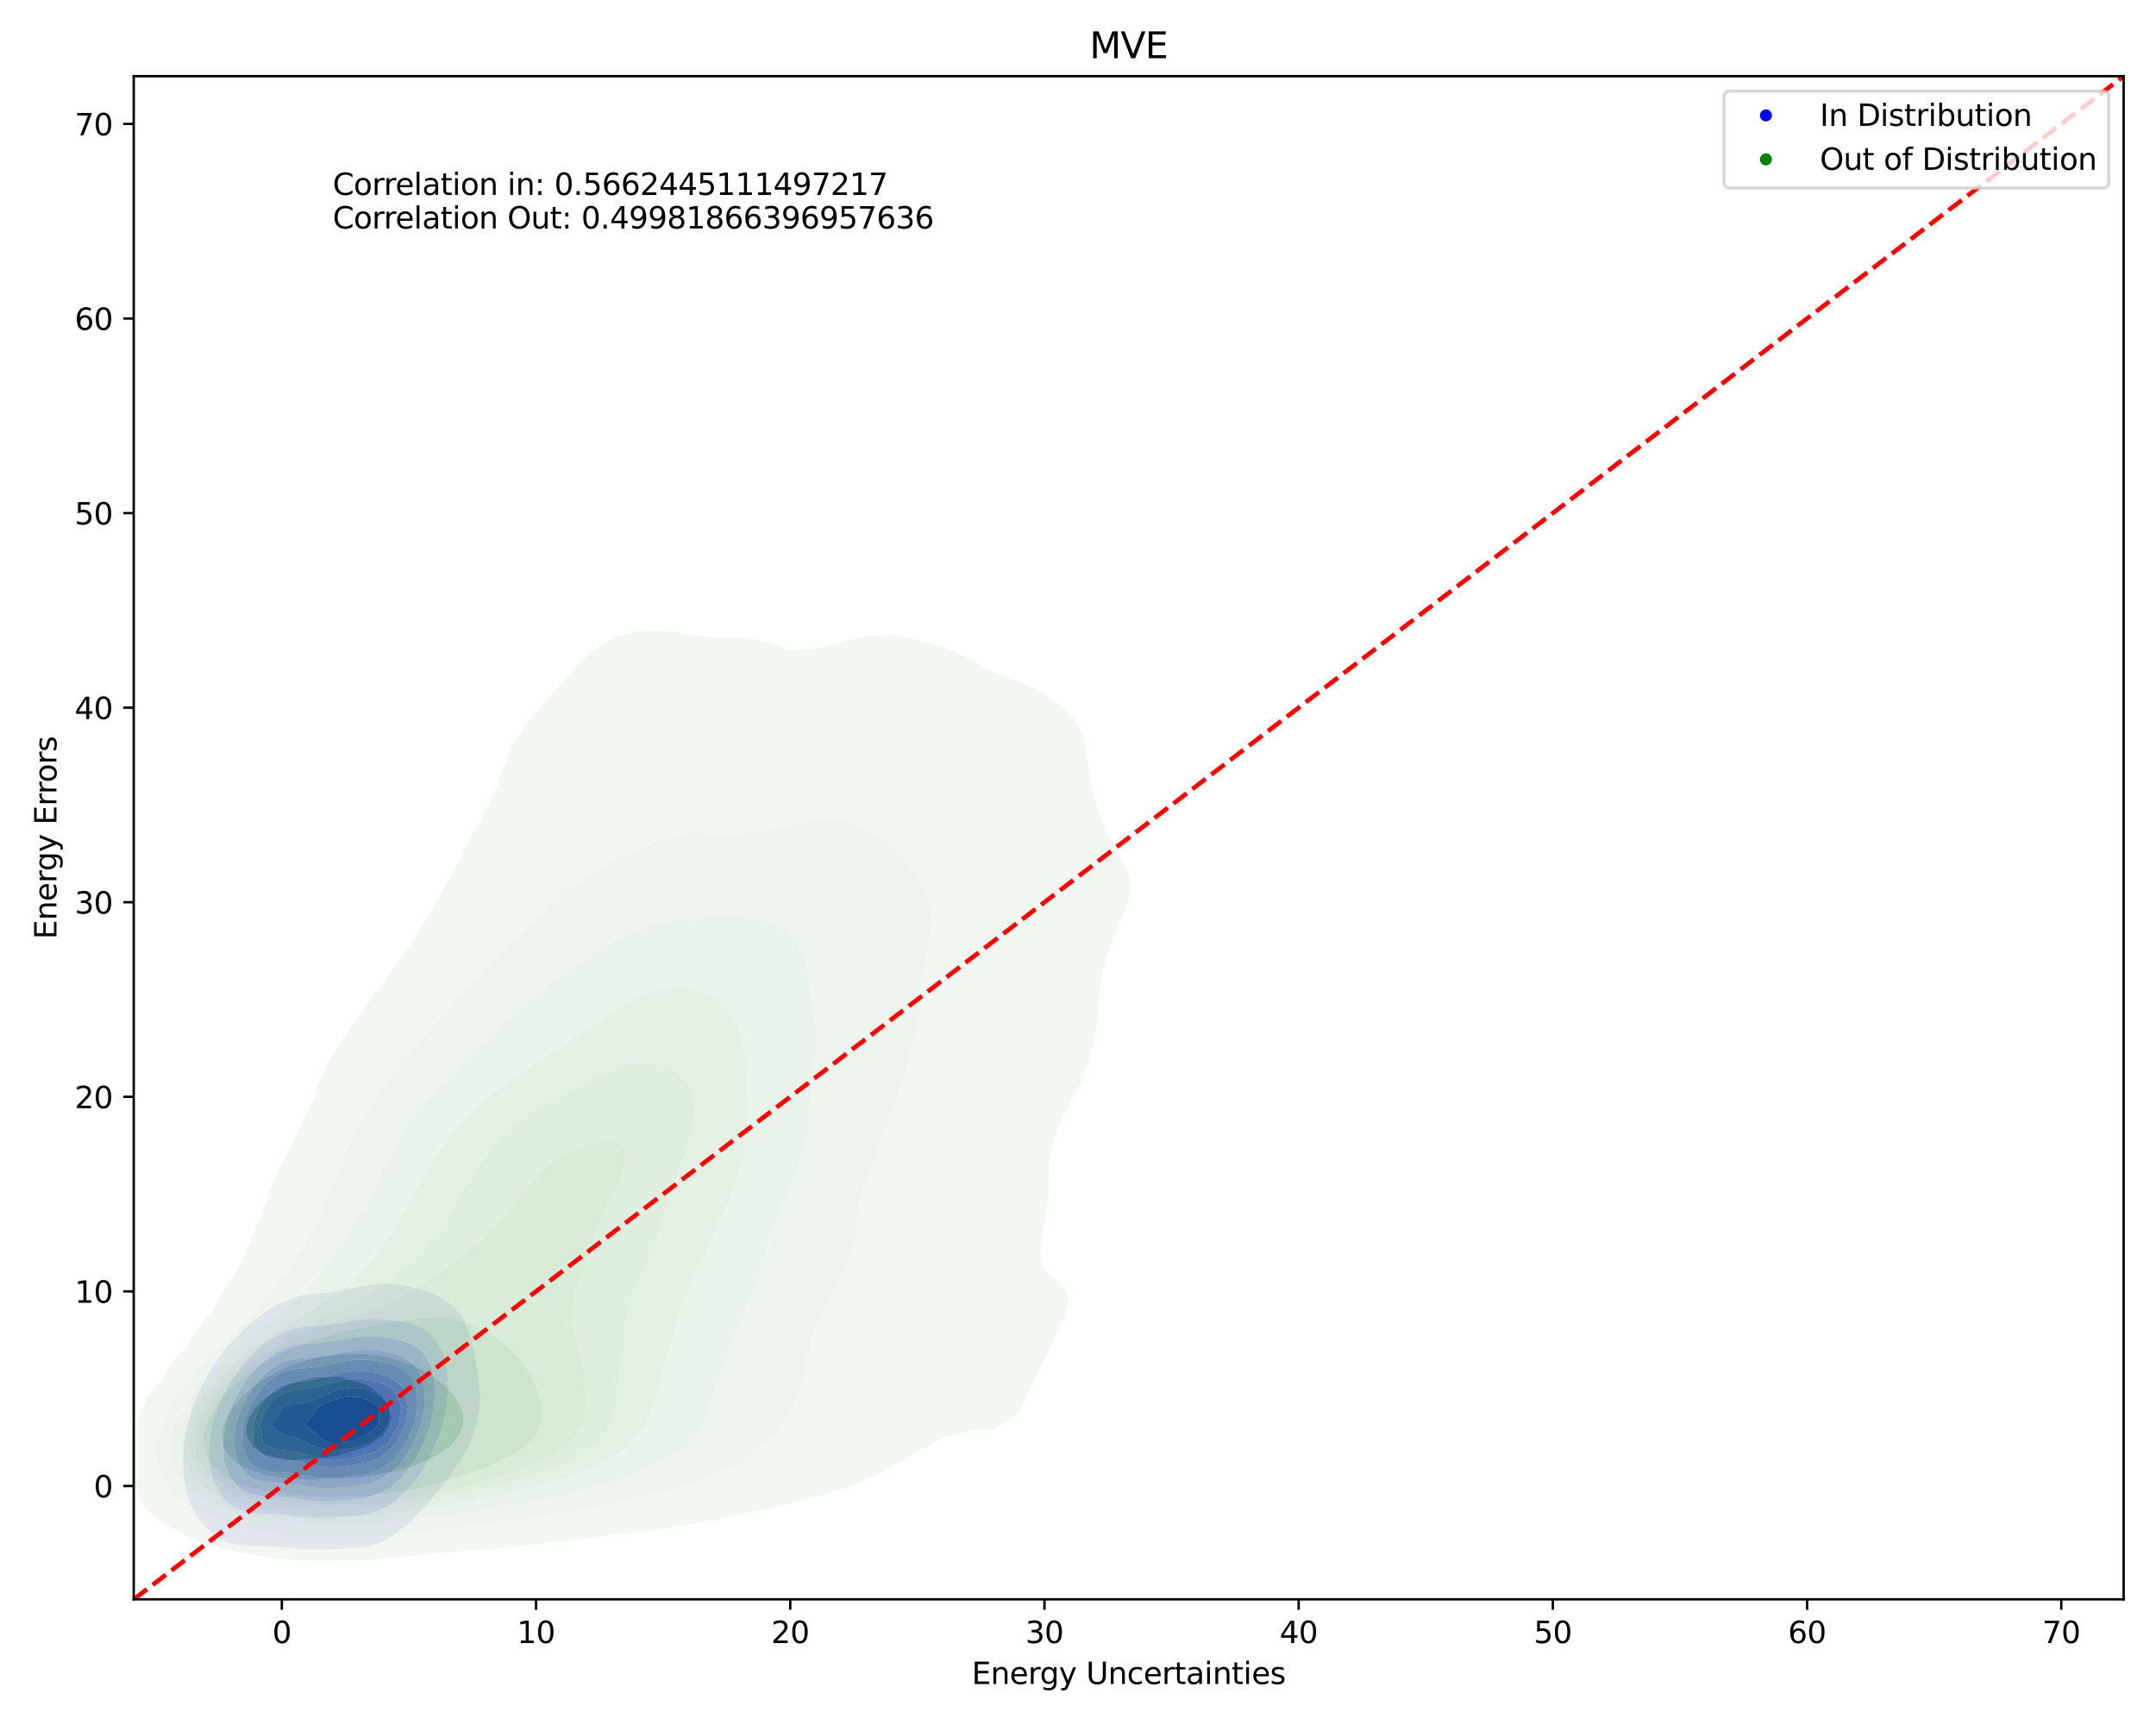 <?xml version="1.0" encoding="utf-8" standalone="no"?>
<!DOCTYPE svg PUBLIC "-//W3C//DTD SVG 1.1//EN"
  "http://www.w3.org/Graphics/SVG/1.1/DTD/svg11.dtd">
<svg xmlns:xlink="http://www.w3.org/1999/xlink" width="720pt" height="576pt" viewBox="0 0 720 576" xmlns="http://www.w3.org/2000/svg" version="1.1">
 <defs>
  <style type="text/css">*{stroke-linejoin: round; stroke-linecap: butt}</style>
 </defs>
 <g id="figure_1">
  <g id="patch_1">
   <path d="M 0 576 
L 720 576 
L 720 0 
L 0 0 
z
" style="fill: #ffffff"/>
  </g>
  <g id="axes_1">
   <g id="patch_2">
    <path d="M 44.66 534.04 
L 709.2 534.04 
L 709.2 25.44 
L 44.66 25.44 
z
" style="fill: #ffffff"/>
   </g>
   <g id="QuadContourSet_1">
    <path d="M 97.938 517.027 
L 99.847 517.227 
L 101.757 517.348 
L 103.666 517.391 
L 105.575 517.376 
L 107.485 517.332 
L 109.394 517.286 
L 111.303 517.254 
L 113.213 517.229 
L 115.122 517.183 
L 117.031 517.072 
L 118.941 516.849 
L 118.941 516.849 
L 120.85 516.645 
L 122.759 516.332 
L 124.669 515.885 
L 126.578 515.269 
L 128.487 514.438 
L 130.397 513.328 
L 132.306 511.845 
L 133.233 510.971 
L 134.215 510.381 
L 136.125 509.003 
L 138.034 507.208 
L 139.794 505.094 
L 139.943 504.963 
L 141.853 503.22 
L 143.762 501.011 
L 145.111 499.217 
L 145.671 498.592 
L 147.581 496.369 
L 149.49 493.703 
L 149.759 493.339 
L 151.399 491.172 
L 153.309 488.296 
L 153.86 487.462 
L 155.218 485.085 
L 157.054 481.585 
L 157.127 481.38 
L 159.037 476.159 
L 159.203 475.707 
L 160.224 469.83 
L 160.167 463.953 
L 159.454 458.075 
L 159.037 455.839 
L 158.511 452.198 
L 157.127 446.35 
L 157.121 446.321 
L 155.218 441.42 
L 154.718 440.443 
L 153.309 438.332 
L 151.399 436.273 
L 149.49 434.871 
L 148.964 434.566 
L 147.581 433.598 
L 145.671 432.528 
L 143.762 431.693 
L 141.853 431.02 
L 139.943 430.453 
L 138.034 429.954 
L 136.125 429.506 
L 134.215 429.118 
L 132.306 428.815 
L 131.031 428.689 
L 130.397 428.574 
L 128.487 428.481 
L 126.578 428.645 
L 126.365 428.689 
L 124.669 428.874 
L 122.759 429.178 
L 120.85 429.547 
L 118.941 429.952 
L 117.031 430.368 
L 115.122 430.767 
L 113.213 431.125 
L 111.303 431.423 
L 109.394 431.649 
L 107.485 431.818 
L 105.575 431.963 
L 103.666 432.137 
L 101.757 432.397 
L 99.847 432.799 
L 97.938 433.399 
L 96.029 434.255 
L 95.488 434.566 
L 94.119 435.005 
L 92.21 435.781 
L 90.301 436.782 
L 88.391 438.074 
L 86.482 439.75 
L 85.792 440.443 
L 84.573 441.215 
L 82.663 442.653 
L 80.754 444.499 
L 79.233 446.321 
L 78.845 446.652 
L 76.935 448.421 
L 75.026 450.741 
L 74.009 452.198 
L 73.117 453.237 
L 71.208 455.865 
L 69.915 458.075 
L 69.298 459.066 
L 67.389 462.598 
L 66.747 463.953 
L 65.48 466.887 
L 64.342 469.83 
L 63.57 472.448 
L 62.607 475.707 
L 61.661 481.024 
L 61.549 481.585 
L 61.048 487.462 
L 61.324 493.339 
L 61.661 495.104 
L 62.468 499.217 
L 63.57 502.184 
L 64.922 505.094 
L 65.48 506.053 
L 67.389 508.783 
L 69.298 510.67 
L 69.678 510.971 
L 71.208 512.379 
L 73.117 513.688 
L 75.026 514.617 
L 76.935 515.261 
L 78.845 515.693 
L 80.754 515.967 
L 82.663 516.13 
L 84.573 516.222 
L 86.482 516.278 
L 88.391 516.331 
L 90.301 516.405 
L 92.21 516.514 
L 94.119 516.652 
L 96.029 516.804 
L 96.624 516.849 
z
M 84.493 505.094 
L 82.663 504.817 
L 80.754 504.324 
L 78.845 503.538 
L 76.935 502.343 
L 75.026 500.584 
L 73.912 499.217 
L 73.117 497.988 
L 71.208 493.997 
L 70.946 493.339 
L 69.817 487.462 
L 69.87 481.585 
L 70.883 475.707 
L 71.208 474.685 
L 72.764 469.83 
L 73.117 469.03 
L 75.026 464.971 
L 75.547 463.953 
L 76.935 461.54 
L 78.845 458.758 
L 79.358 458.075 
L 80.754 456.125 
L 82.663 453.903 
L 84.468 452.198 
L 84.573 452.078 
L 86.482 450.066 
L 88.391 448.483 
L 90.301 447.229 
L 92.028 446.321 
L 92.21 446.188 
L 94.119 445.047 
L 96.029 444.215 
L 97.938 443.632 
L 99.847 443.246 
L 101.757 443.005 
L 103.666 442.853 
L 105.575 442.728 
L 107.485 442.58 
L 109.394 442.38 
L 111.303 442.123 
L 113.213 441.823 
L 115.122 441.505 
L 117.031 441.193 
L 118.941 440.912 
L 120.85 440.682 
L 122.759 440.521 
L 124.669 440.443 
L 126.578 440.457 
L 128.487 440.562 
L 130.397 440.75 
L 132.306 441.011 
L 134.215 441.343 
L 136.125 441.763 
L 138.034 442.309 
L 139.943 443.053 
L 141.853 444.102 
L 143.762 445.612 
L 144.449 446.321 
L 145.671 447.768 
L 147.581 451.148 
L 148.044 452.198 
L 149.368 458.075 
L 149.49 461.184 
L 149.61 463.953 
L 149.49 465.137 
L 149.093 469.83 
L 147.823 475.707 
L 147.581 476.429 
L 145.818 481.585 
L 145.671 481.916 
L 143.762 486.095 
L 143.059 487.462 
L 141.853 489.626 
L 139.943 492.508 
L 139.319 493.339 
L 138.034 495.177 
L 136.125 497.413 
L 134.215 499.148 
L 134.13 499.217 
L 132.306 501.025 
L 130.397 502.468 
L 128.487 503.561 
L 126.578 504.386 
L 124.669 504.997 
L 124.255 505.094 
L 122.759 505.599 
L 120.85 506.037 
L 118.941 506.318 
L 117.031 506.497 
L 115.122 506.618 
L 113.213 506.718 
L 111.303 506.81 
L 109.394 506.892 
L 107.485 506.945 
L 105.575 506.946 
L 103.666 506.876 
L 101.757 506.727 
L 99.847 506.51 
L 97.938 506.255 
L 96.029 506.001 
L 94.119 505.787 
L 92.21 505.634 
L 90.301 505.533 
L 88.391 505.451 
L 86.482 505.332 
L 84.573 505.11 
z
" clip-path="url(#p2439e8d4f2)" style="fill: #dfdff4"/>
    <path d="M 84.573 505.11 
L 86.482 505.332 
L 88.391 505.451 
L 90.301 505.533 
L 92.21 505.634 
L 94.119 505.787 
L 96.029 506.001 
L 97.938 506.255 
L 99.847 506.51 
L 101.757 506.727 
L 103.666 506.876 
L 105.575 506.946 
L 107.485 506.945 
L 109.394 506.892 
L 111.303 506.81 
L 113.213 506.718 
L 115.122 506.618 
L 117.031 506.497 
L 118.941 506.318 
L 120.85 506.037 
L 122.759 505.599 
L 124.255 505.094 
L 124.669 504.997 
L 126.578 504.386 
L 128.487 503.561 
L 130.397 502.468 
L 132.306 501.025 
L 134.13 499.217 
L 134.215 499.148 
L 136.125 497.413 
L 138.034 495.177 
L 139.319 493.339 
L 139.943 492.508 
L 141.853 489.626 
L 143.059 487.462 
L 143.762 486.095 
L 145.671 481.916 
L 145.818 481.585 
L 147.581 476.429 
L 147.823 475.707 
L 149.093 469.83 
L 149.49 465.137 
L 149.61 463.953 
L 149.49 461.184 
L 149.368 458.075 
L 148.044 452.198 
L 147.581 451.148 
L 145.671 447.768 
L 144.449 446.321 
L 143.762 445.612 
L 141.853 444.102 
L 139.943 443.053 
L 138.034 442.309 
L 136.125 441.763 
L 134.215 441.343 
L 132.306 441.011 
L 130.397 440.75 
L 128.487 440.562 
L 126.578 440.457 
L 124.669 440.443 
L 122.759 440.521 
L 120.85 440.682 
L 118.941 440.912 
L 117.031 441.193 
L 115.122 441.505 
L 113.213 441.823 
L 111.303 442.123 
L 109.394 442.38 
L 107.485 442.58 
L 105.575 442.728 
L 103.666 442.853 
L 101.757 443.005 
L 99.847 443.246 
L 97.938 443.632 
L 96.029 444.215 
L 94.119 445.047 
L 92.21 446.188 
L 92.028 446.321 
L 90.301 447.229 
L 88.391 448.483 
L 86.482 450.066 
L 84.573 452.078 
L 84.468 452.198 
L 82.663 453.903 
L 80.754 456.125 
L 79.358 458.075 
L 78.845 458.758 
L 76.935 461.54 
L 75.547 463.953 
L 75.026 464.971 
L 73.117 469.03 
L 72.764 469.83 
L 71.208 474.685 
L 70.883 475.707 
L 69.87 481.585 
L 69.817 487.462 
L 70.946 493.339 
L 71.208 493.997 
L 73.117 497.988 
L 73.912 499.217 
L 75.026 500.584 
L 76.935 502.343 
L 78.845 503.538 
L 80.754 504.324 
L 82.663 504.817 
L 84.493 505.094 
z
M 85.683 499.217 
L 84.573 499.011 
L 82.663 498.397 
L 80.754 497.379 
L 78.845 495.78 
L 76.935 493.352 
L 76.927 493.339 
L 75.026 488.249 
L 74.794 487.462 
L 74.435 481.585 
L 75.026 477.745 
L 75.31 475.707 
L 76.935 470.741 
L 77.237 469.83 
L 78.845 466.513 
L 80.244 463.953 
L 80.754 463.139 
L 82.663 460.372 
L 84.573 458.093 
L 84.589 458.075 
L 86.482 455.935 
L 88.391 454.21 
L 90.301 452.825 
L 91.358 452.198 
L 92.21 451.594 
L 94.119 450.547 
L 96.029 449.798 
L 97.938 449.292 
L 99.847 448.974 
L 101.757 448.783 
L 103.666 448.65 
L 105.575 448.511 
L 107.485 448.323 
L 109.394 448.07 
L 111.303 447.766 
L 113.213 447.435 
L 115.122 447.108 
L 117.031 446.81 
L 118.941 446.566 
L 120.85 446.395 
L 122.538 446.321 
L 122.759 446.308 
L 124.669 446.321 
L 124.669 446.321 
L 126.578 446.424 
L 128.487 446.615 
L 130.397 446.885 
L 132.306 447.238 
L 134.215 447.698 
L 136.125 448.322 
L 138.034 449.205 
L 139.943 450.5 
L 141.648 452.198 
L 141.853 452.466 
L 143.762 456.014 
L 144.54 458.075 
L 145.303 463.953 
L 144.949 469.83 
L 143.762 475.3 
L 143.678 475.707 
L 141.853 480.87 
L 141.585 481.585 
L 139.943 484.953 
L 138.501 487.462 
L 138.034 488.214 
L 136.125 490.926 
L 134.215 493.062 
L 133.928 493.339 
L 132.306 495.03 
L 130.397 496.577 
L 128.487 497.758 
L 126.578 498.651 
L 124.952 499.217 
L 124.669 499.34 
L 122.759 499.941 
L 120.85 500.348 
L 118.941 500.62 
L 117.031 500.812 
L 115.122 500.963 
L 113.213 501.094 
L 111.303 501.208 
L 109.394 501.287 
L 107.485 501.31 
L 105.575 501.255 
L 103.666 501.113 
L 101.757 500.892 
L 99.847 500.621 
L 97.938 500.342 
L 96.029 500.099 
L 94.119 499.92 
L 92.21 499.804 
L 90.301 499.718 
L 88.391 499.602 
L 86.482 499.383 
z
" clip-path="url(#p2439e8d4f2)" style="fill: #bebef5"/>
    <path d="M 86.482 499.383 
L 88.391 499.602 
L 90.301 499.718 
L 92.21 499.804 
L 94.119 499.92 
L 96.029 500.099 
L 97.938 500.342 
L 99.847 500.621 
L 101.757 500.892 
L 103.666 501.113 
L 105.575 501.255 
L 107.485 501.31 
L 109.394 501.287 
L 111.303 501.208 
L 113.213 501.094 
L 115.122 500.963 
L 117.031 500.812 
L 118.941 500.62 
L 120.85 500.348 
L 122.759 499.941 
L 124.669 499.34 
L 124.952 499.217 
L 126.578 498.651 
L 128.487 497.758 
L 130.397 496.577 
L 132.306 495.03 
L 133.928 493.339 
L 134.215 493.062 
L 136.125 490.926 
L 138.034 488.214 
L 138.501 487.462 
L 139.943 484.953 
L 141.585 481.585 
L 141.853 480.87 
L 143.678 475.707 
L 143.762 475.3 
L 144.949 469.83 
L 145.303 463.953 
L 144.54 458.075 
L 143.762 456.014 
L 141.853 452.466 
L 141.648 452.198 
L 139.943 450.5 
L 138.034 449.205 
L 136.125 448.322 
L 134.215 447.698 
L 132.306 447.238 
L 130.397 446.885 
L 128.487 446.615 
L 126.578 446.424 
L 124.669 446.321 
L 124.669 446.321 
L 122.759 446.308 
L 122.538 446.321 
L 120.85 446.395 
L 118.941 446.566 
L 117.031 446.81 
L 115.122 447.108 
L 113.213 447.435 
L 111.303 447.766 
L 109.394 448.07 
L 107.485 448.323 
L 105.575 448.511 
L 103.666 448.65 
L 101.757 448.783 
L 99.847 448.974 
L 97.938 449.292 
L 96.029 449.798 
L 94.119 450.547 
L 92.21 451.594 
L 91.358 452.198 
L 90.301 452.825 
L 88.391 454.21 
L 86.482 455.935 
L 84.589 458.075 
L 84.573 458.093 
L 82.663 460.372 
L 80.754 463.139 
L 80.244 463.953 
L 78.845 466.513 
L 77.237 469.83 
L 76.935 470.741 
L 75.31 475.707 
L 75.026 477.745 
L 74.435 481.585 
L 74.794 487.462 
L 75.026 488.249 
L 76.927 493.339 
L 76.935 493.352 
L 78.845 495.78 
L 80.754 497.379 
L 82.663 498.397 
L 84.573 499.011 
L 85.683 499.217 
z
M 83.758 493.339 
L 82.663 492.581 
L 80.754 490.46 
L 79.058 487.462 
L 78.845 486.361 
L 78.105 481.585 
L 78.789 475.707 
L 78.845 475.539 
L 80.754 469.83 
L 80.754 469.83 
L 82.663 466.25 
L 84.056 463.953 
L 84.573 463.232 
L 86.482 460.877 
L 88.391 458.939 
L 89.403 458.075 
L 90.301 457.302 
L 92.21 455.998 
L 94.119 455.029 
L 96.029 454.344 
L 97.938 453.896 
L 99.847 453.627 
L 101.757 453.463 
L 103.666 453.326 
L 105.575 453.154 
L 107.485 452.912 
L 109.394 452.603 
L 111.303 452.249 
L 111.565 452.198 
L 113.213 451.832 
L 115.122 451.439 
L 117.031 451.112 
L 118.941 450.875 
L 120.85 450.746 
L 122.759 450.733 
L 124.669 450.835 
L 126.578 451.046 
L 128.487 451.355 
L 130.397 451.763 
L 131.974 452.198 
L 132.306 452.287 
L 134.215 452.965 
L 136.125 453.955 
L 138.034 455.463 
L 139.943 457.825 
L 140.097 458.075 
L 141.798 463.953 
L 141.735 469.83 
L 140.541 475.707 
L 139.943 477.331 
L 138.264 481.585 
L 138.034 482.024 
L 136.125 485.313 
L 134.625 487.462 
L 134.215 488 
L 132.306 490.125 
L 130.397 491.785 
L 128.487 493.08 
L 127.998 493.339 
L 126.578 494.145 
L 124.669 494.934 
L 122.759 495.49 
L 120.85 495.876 
L 118.941 496.15 
L 117.031 496.358 
L 115.122 496.531 
L 113.213 496.679 
L 111.303 496.792 
L 109.394 496.848 
L 107.485 496.826 
L 105.575 496.709 
L 103.666 496.5 
L 101.757 496.22 
L 99.847 495.914 
L 97.938 495.631 
L 96.029 495.411 
L 94.119 495.264 
L 92.21 495.165 
L 90.301 495.056 
L 88.391 494.859 
L 86.482 494.476 
L 84.573 493.793 
z
" clip-path="url(#p2439e8d4f2)" style="fill: #9d9df7"/>
    <path d="M 84.573 493.793 
L 86.482 494.476 
L 88.391 494.859 
L 90.301 495.056 
L 92.21 495.165 
L 94.119 495.264 
L 96.029 495.411 
L 97.938 495.631 
L 99.847 495.914 
L 101.757 496.22 
L 103.666 496.5 
L 105.575 496.709 
L 107.485 496.826 
L 109.394 496.848 
L 111.303 496.792 
L 113.213 496.679 
L 115.122 496.531 
L 117.031 496.358 
L 118.941 496.15 
L 120.85 495.876 
L 122.759 495.49 
L 124.669 494.934 
L 126.578 494.145 
L 127.998 493.339 
L 128.487 493.08 
L 130.397 491.785 
L 132.306 490.125 
L 134.215 488 
L 134.625 487.462 
L 136.125 485.313 
L 138.034 482.024 
L 138.264 481.585 
L 139.943 477.331 
L 140.541 475.707 
L 141.735 469.83 
L 141.798 463.953 
L 140.097 458.075 
L 139.943 457.825 
L 138.034 455.463 
L 136.125 453.955 
L 134.215 452.965 
L 132.306 452.287 
L 131.974 452.198 
L 130.397 451.763 
L 128.487 451.355 
L 126.578 451.046 
L 124.669 450.835 
L 122.759 450.733 
L 120.85 450.746 
L 118.941 450.875 
L 117.031 451.112 
L 115.122 451.439 
L 113.213 451.832 
L 111.565 452.198 
L 111.303 452.249 
L 109.394 452.603 
L 107.485 452.912 
L 105.575 453.154 
L 103.666 453.326 
L 101.757 453.463 
L 99.847 453.627 
L 97.938 453.896 
L 96.029 454.344 
L 94.119 455.029 
L 92.21 455.998 
L 90.301 457.302 
L 89.403 458.075 
L 88.391 458.939 
L 86.482 460.877 
L 84.573 463.232 
L 84.056 463.953 
L 82.663 466.25 
L 80.754 469.83 
L 80.754 469.83 
L 78.845 475.539 
L 78.789 475.707 
L 78.105 481.585 
L 78.845 486.361 
L 79.058 487.462 
L 80.754 490.46 
L 82.663 492.581 
L 83.758 493.339 
z
M 105.575 493.339 
L 105.575 493.339 
L 103.666 493.052 
L 101.757 492.698 
L 99.847 492.34 
L 97.938 492.035 
L 96.029 491.818 
L 94.119 491.678 
L 92.21 491.566 
L 90.301 491.4 
L 88.391 491.065 
L 86.482 490.419 
L 84.573 489.267 
L 82.77 487.462 
L 82.663 487.242 
L 80.911 481.585 
L 81.361 475.707 
L 82.663 471.871 
L 83.374 469.83 
L 84.573 467.738 
L 86.482 464.8 
L 87.104 463.953 
L 88.391 462.526 
L 90.301 460.805 
L 92.21 459.451 
L 94.119 458.424 
L 95.042 458.075 
L 96.029 457.713 
L 97.938 457.281 
L 99.847 457.032 
L 101.757 456.872 
L 103.666 456.708 
L 105.575 456.479 
L 107.485 456.164 
L 109.394 455.779 
L 111.303 455.361 
L 113.213 454.953 
L 115.122 454.592 
L 117.031 454.308 
L 118.941 454.125 
L 120.85 454.058 
L 122.759 454.112 
L 124.669 454.282 
L 126.578 454.56 
L 128.487 454.941 
L 130.397 455.443 
L 132.306 456.117 
L 134.215 457.066 
L 135.63 458.075 
L 136.125 458.59 
L 138.034 461.64 
L 138.968 463.953 
L 139.314 469.83 
L 138.174 475.707 
L 138.034 476.067 
L 136.125 480.625 
L 135.682 481.585 
L 134.215 483.86 
L 132.306 486.308 
L 131.22 487.462 
L 130.397 488.245 
L 128.487 489.676 
L 126.578 490.752 
L 124.669 491.542 
L 122.759 492.11 
L 120.85 492.514 
L 118.941 492.813 
L 117.031 493.051 
L 115.122 493.254 
L 114.163 493.339 
L 113.213 493.428 
L 111.303 493.552 
L 109.394 493.592 
L 107.485 493.525 
z
" clip-path="url(#p2439e8d4f2)" style="fill: #7f7ff9"/>
    <path d="M 107.485 493.525 
L 109.394 493.592 
L 111.303 493.552 
L 113.213 493.428 
L 114.163 493.339 
L 115.122 493.254 
L 117.031 493.051 
L 118.941 492.813 
L 120.85 492.514 
L 122.759 492.11 
L 124.669 491.542 
L 126.578 490.752 
L 128.487 489.676 
L 130.397 488.245 
L 131.22 487.462 
L 132.306 486.308 
L 134.215 483.86 
L 135.682 481.585 
L 136.125 480.625 
L 138.034 476.067 
L 138.174 475.707 
L 139.314 469.83 
L 138.968 463.953 
L 138.034 461.64 
L 136.125 458.59 
L 135.63 458.075 
L 134.215 457.066 
L 132.306 456.117 
L 130.397 455.443 
L 128.487 454.941 
L 126.578 454.56 
L 124.669 454.282 
L 122.759 454.112 
L 120.85 454.058 
L 118.941 454.125 
L 117.031 454.308 
L 115.122 454.592 
L 113.213 454.953 
L 111.303 455.361 
L 109.394 455.779 
L 107.485 456.164 
L 105.575 456.479 
L 103.666 456.708 
L 101.757 456.872 
L 99.847 457.032 
L 97.938 457.281 
L 96.029 457.713 
L 95.042 458.075 
L 94.119 458.424 
L 92.21 459.451 
L 90.301 460.805 
L 88.391 462.526 
L 87.104 463.953 
L 86.482 464.8 
L 84.573 467.738 
L 83.374 469.83 
L 82.663 471.871 
L 81.361 475.707 
L 80.911 481.585 
L 82.663 487.242 
L 82.77 487.462 
L 84.573 489.267 
L 86.482 490.419 
L 88.391 491.065 
L 90.301 491.4 
L 92.21 491.566 
L 94.119 491.678 
L 96.029 491.818 
L 97.938 492.035 
L 99.847 492.34 
L 101.757 492.698 
L 103.666 493.052 
L 105.575 493.339 
L 105.575 493.339 
z
M 93.738 487.462 
L 92.21 487.315 
L 90.301 486.951 
L 88.391 486.167 
L 86.482 484.587 
L 84.573 481.585 
L 84.573 481.585 
L 84.505 475.707 
L 84.573 475.514 
L 86.482 470.259 
L 86.646 469.83 
L 88.391 467.431 
L 90.301 465.226 
L 91.652 463.953 
L 92.21 463.548 
L 94.119 462.555 
L 96.029 461.901 
L 97.938 461.511 
L 99.847 461.283 
L 101.757 461.102 
L 103.666 460.872 
L 105.575 460.544 
L 107.485 460.119 
L 109.394 459.629 
L 111.303 459.122 
L 113.213 458.647 
L 115.122 458.245 
L 116.244 458.075 
L 117.031 457.964 
L 118.941 457.828 
L 120.85 457.833 
L 122.759 457.975 
L 123.479 458.075 
L 124.669 458.268 
L 126.578 458.707 
L 128.487 459.292 
L 130.397 460.083 
L 132.306 461.216 
L 134.215 462.945 
L 134.977 463.953 
L 136.125 468.878 
L 136.275 469.83 
L 136.125 470.668 
L 135.222 475.707 
L 134.215 477.898 
L 132.313 481.585 
L 132.306 481.594 
L 130.397 483.718 
L 128.487 485.394 
L 126.578 486.694 
L 125.081 487.462 
L 124.669 487.643 
L 122.759 488.255 
L 120.85 488.705 
L 118.941 489.053 
L 117.031 489.34 
L 115.122 489.578 
L 113.213 489.755 
L 111.303 489.848 
L 109.394 489.826 
L 107.485 489.67 
L 105.575 489.381 
L 103.666 488.989 
L 101.757 488.554 
L 99.847 488.149 
L 97.938 487.833 
L 96.029 487.625 
L 94.119 487.49 
z
" clip-path="url(#p2439e8d4f2)" style="fill: #6262fa"/>
    <path d="M 94.119 487.49 
L 96.029 487.625 
L 97.938 487.833 
L 99.847 488.149 
L 101.757 488.554 
L 103.666 488.989 
L 105.575 489.381 
L 107.485 489.67 
L 109.394 489.826 
L 111.303 489.848 
L 113.213 489.755 
L 115.122 489.578 
L 117.031 489.34 
L 118.941 489.053 
L 120.85 488.705 
L 122.759 488.255 
L 124.669 487.643 
L 125.081 487.462 
L 126.578 486.694 
L 128.487 485.394 
L 130.397 483.718 
L 132.306 481.594 
L 132.313 481.585 
L 134.215 477.898 
L 135.222 475.707 
L 136.125 470.668 
L 136.275 469.83 
L 136.125 468.878 
L 134.977 463.953 
L 134.215 462.945 
L 132.306 461.216 
L 130.397 460.083 
L 128.487 459.292 
L 126.578 458.707 
L 124.669 458.268 
L 123.479 458.075 
L 122.759 457.975 
L 120.85 457.833 
L 118.941 457.828 
L 117.031 457.964 
L 116.244 458.075 
L 115.122 458.245 
L 113.213 458.647 
L 111.303 459.122 
L 109.394 459.629 
L 107.485 460.119 
L 105.575 460.544 
L 103.666 460.872 
L 101.757 461.102 
L 99.847 461.283 
L 97.938 461.511 
L 96.029 461.901 
L 94.119 462.555 
L 92.21 463.548 
L 91.652 463.953 
L 90.301 465.226 
L 88.391 467.431 
L 86.646 469.83 
L 86.482 470.259 
L 84.573 475.514 
L 84.505 475.707 
L 84.573 481.585 
L 84.573 481.585 
L 86.482 484.587 
L 88.391 486.167 
L 90.301 486.951 
L 92.21 487.315 
L 93.738 487.462 
z
M 109.26 487.462 
L 107.485 487.208 
L 105.575 486.747 
L 103.666 486.16 
L 101.757 485.549 
L 99.847 485.024 
L 97.938 484.647 
L 96.029 484.408 
L 94.119 484.223 
L 92.21 483.946 
L 90.301 483.376 
L 88.391 482.222 
L 87.776 481.585 
L 86.819 475.707 
L 88.391 471.697 
L 89.174 469.83 
L 90.301 468.557 
L 92.21 466.875 
L 94.119 465.626 
L 96.029 464.791 
L 97.938 464.295 
L 99.847 463.996 
L 100.141 463.953 
L 101.757 463.791 
L 103.666 463.519 
L 105.575 463.13 
L 107.485 462.64 
L 109.394 462.099 
L 111.303 461.563 
L 113.213 461.083 
L 115.122 460.704 
L 117.031 460.46 
L 118.941 460.373 
L 120.85 460.453 
L 122.759 460.694 
L 124.669 461.082 
L 126.578 461.612 
L 128.487 462.311 
L 130.397 463.267 
L 131.376 463.953 
L 132.306 465.362 
L 134.038 469.83 
L 133.112 475.707 
L 132.306 477.253 
L 130.397 480.424 
L 129.571 481.585 
L 128.487 482.548 
L 126.578 483.853 
L 124.669 484.835 
L 122.759 485.567 
L 120.85 486.123 
L 118.941 486.567 
L 117.031 486.937 
L 115.122 487.243 
L 113.213 487.462 
L 113.213 487.462 
L 111.303 487.538 
L 109.394 487.477 
z
" clip-path="url(#p2439e8d4f2)" style="fill: #4848fb"/>
    <path d="M 109.394 487.477 
L 111.303 487.538 
L 113.213 487.462 
L 113.213 487.462 
L 115.122 487.243 
L 117.031 486.937 
L 118.941 486.567 
L 120.85 486.123 
L 122.759 485.567 
L 124.669 484.835 
L 126.578 483.853 
L 128.487 482.548 
L 129.571 481.585 
L 130.397 480.424 
L 132.306 477.253 
L 133.112 475.707 
L 134.038 469.83 
L 132.306 465.362 
L 131.376 463.953 
L 130.397 463.267 
L 128.487 462.311 
L 126.578 461.612 
L 124.669 461.082 
L 122.759 460.694 
L 120.85 460.453 
L 118.941 460.373 
L 117.031 460.46 
L 115.122 460.704 
L 113.213 461.083 
L 111.303 461.563 
L 109.394 462.099 
L 107.485 462.64 
L 105.575 463.13 
L 103.666 463.519 
L 101.757 463.791 
L 100.141 463.953 
L 99.847 463.996 
L 97.938 464.295 
L 96.029 464.791 
L 94.119 465.626 
L 92.21 466.875 
L 90.301 468.557 
L 89.174 469.83 
L 88.391 471.697 
L 86.819 475.707 
L 87.776 481.585 
L 88.391 482.222 
L 90.301 483.376 
L 92.21 483.946 
L 94.119 484.223 
L 96.029 484.408 
L 97.938 484.647 
L 99.847 485.024 
L 101.757 485.549 
L 103.666 486.16 
L 105.575 486.747 
L 107.485 487.208 
L 109.26 487.462 
z
M 101.68 481.585 
L 99.847 480.501 
L 97.938 479.791 
L 96.029 479.326 
L 94.119 478.771 
L 92.21 477.572 
L 90.919 475.707 
L 92.21 473.35 
L 94.119 470.346 
L 94.581 469.83 
L 96.029 469.344 
L 97.938 468.978 
L 99.847 468.699 
L 101.757 468.343 
L 103.666 467.823 
L 105.575 467.139 
L 107.485 466.345 
L 109.394 465.511 
L 111.303 464.71 
L 113.213 464.009 
L 113.421 463.953 
L 115.122 463.638 
L 117.031 463.45 
L 118.941 463.442 
L 120.85 463.614 
L 122.759 463.953 
L 122.759 463.953 
L 124.669 464.763 
L 126.578 465.853 
L 128.487 467.37 
L 130.397 469.683 
L 130.481 469.83 
L 130.397 470.698 
L 129.886 475.707 
L 128.487 477.575 
L 126.578 479.666 
L 124.669 481.346 
L 124.322 481.585 
L 122.759 482.196 
L 120.85 482.782 
L 118.941 483.261 
L 117.031 483.655 
L 115.122 483.954 
L 113.213 484.129 
L 111.303 484.137 
L 109.394 483.943 
L 107.485 483.535 
L 105.575 482.946 
L 103.666 482.262 
L 101.757 481.606 
z
" clip-path="url(#p2439e8d4f2)" style="fill: #3232fc"/>
    <path d="M 101.757 481.606 
L 103.666 482.262 
L 105.575 482.946 
L 107.485 483.535 
L 109.394 483.943 
L 111.303 484.137 
L 113.213 484.129 
L 115.122 483.954 
L 117.031 483.655 
L 118.941 483.261 
L 120.85 482.782 
L 122.759 482.196 
L 124.322 481.585 
L 124.669 481.346 
L 126.578 479.666 
L 128.487 477.575 
L 129.886 475.707 
L 130.397 470.698 
L 130.481 469.83 
L 130.397 469.683 
L 128.487 467.37 
L 126.578 465.853 
L 124.669 464.763 
L 122.759 463.953 
L 122.759 463.953 
L 120.85 463.614 
L 118.941 463.442 
L 117.031 463.45 
L 115.122 463.638 
L 113.421 463.953 
L 113.213 464.009 
L 111.303 464.71 
L 109.394 465.511 
L 107.485 466.345 
L 105.575 467.139 
L 103.666 467.823 
L 101.757 468.343 
L 99.847 468.699 
L 97.938 468.978 
L 96.029 469.344 
L 94.581 469.83 
L 94.119 470.346 
L 92.21 473.35 
L 90.919 475.707 
L 92.21 477.572 
L 94.119 478.771 
L 96.029 479.326 
L 97.938 479.791 
L 99.847 480.501 
L 101.68 481.585 
z
M 109.689 481.585 
L 109.394 481.488 
L 107.485 480.341 
L 105.575 478.762 
L 103.666 477.079 
L 101.812 475.707 
L 103.666 473.363 
L 105.575 470.695 
L 106.141 469.83 
L 107.485 469.226 
L 109.394 468.362 
L 111.303 467.577 
L 113.213 466.94 
L 115.122 466.512 
L 117.031 466.345 
L 118.941 466.473 
L 120.85 466.897 
L 122.759 467.595 
L 124.669 468.553 
L 126.578 469.83 
L 126.578 469.83 
L 126.594 475.707 
L 126.578 475.724 
L 124.669 477.314 
L 122.759 478.605 
L 120.85 479.665 
L 118.941 480.552 
L 117.031 481.288 
L 116.003 481.585 
L 115.122 481.721 
L 113.213 481.866 
L 111.303 481.816 
z
" clip-path="url(#p2439e8d4f2)" style="fill: #1e1efd"/>
    <path d="M 111.303 481.816 
L 113.213 481.866 
L 115.122 481.721 
L 116.003 481.585 
L 117.031 481.288 
L 118.941 480.552 
L 120.85 479.665 
L 122.759 478.605 
L 124.669 477.314 
L 126.578 475.724 
L 126.594 475.707 
L 126.578 469.83 
L 126.578 469.83 
L 124.669 468.553 
L 122.759 467.595 
L 120.85 466.897 
L 118.941 466.473 
L 117.031 466.345 
L 115.122 466.512 
L 113.213 466.94 
L 111.303 467.577 
L 109.394 468.362 
L 107.485 469.226 
L 106.141 469.83 
L 105.575 470.695 
L 103.666 473.363 
L 101.812 475.707 
L 103.666 477.079 
L 105.575 478.762 
L 107.485 480.341 
L 109.394 481.488 
L 109.689 481.585 
z
" clip-path="url(#p2439e8d4f2)" style="fill: #0b0bfe"/>
   </g>
   <g id="QuadContourSet_2">
    <path d="M 87.801 519.775 
L 96.214 520.699 
L 104.627 521.077 
L 113.04 521.085 
L 121.452 520.788 
L 129.865 520.203 
L 138.278 519.372 
L 143.295 518.814 
L 146.691 518.562 
L 155.104 517.913 
L 163.516 517.185 
L 171.929 516.358 
L 178.93 515.539 
L 180.342 515.42 
L 188.755 514.595 
L 197.168 513.553 
L 205.58 512.366 
L 206.327 512.264 
L 213.993 511.442 
L 222.406 510.32 
L 230.006 508.989 
L 230.819 508.865 
L 239.232 507.433 
L 246.983 505.714 
L 247.644 505.573 
L 256.057 503.722 
L 261.595 502.439 
L 264.47 501.744 
L 272.883 499.667 
L 274.652 499.165 
L 281.296 497.111 
L 284.639 495.89 
L 289.708 493.719 
L 292.277 492.615 
L 298.121 489.409 
L 298.284 489.34 
L 304.368 486.065 
L 306.534 484.416 
L 310.407 482.79 
L 314.947 479.857 
L 316.917 479.515 
L 323.36 477.781 
L 331.772 477.255 
L 333.577 476.24 
L 338.248 472.965 
L 340.185 471.414 
L 341.119 469.69 
L 342.714 466.415 
L 344.282 463.14 
L 345.913 459.865 
L 347.643 456.59 
L 348.598 454.817 
L 349.204 453.315 
L 350.534 450.04 
L 351.981 446.765 
L 353.555 443.49 
L 355.152 440.215 
L 356.457 436.94 
L 356.817 433.665 
L 355.378 430.39 
L 352.074 427.115 
L 348.598 423.841 
L 348.598 423.841 
L 347.492 420.566 
L 347.343 417.291 
L 347.671 414.016 
L 348.199 410.741 
L 348.598 408.489 
L 348.838 407.466 
L 349.502 404.191 
L 349.944 400.916 
L 350.179 397.641 
L 350.262 394.366 
L 350.294 391.091 
L 350.429 387.816 
L 350.839 384.541 
L 351.629 381.266 
L 352.782 377.991 
L 354.194 374.716 
L 355.745 371.441 
L 357.011 368.86 
L 357.412 368.166 
L 359.243 364.891 
L 360.828 361.616 
L 362.175 358.341 
L 363.311 355.066 
L 364.266 351.792 
L 365.066 348.517 
L 365.424 346.717 
L 365.746 345.242 
L 366.28 341.967 
L 366.667 338.692 
L 366.954 335.417 
L 367.207 332.142 
L 367.518 328.867 
L 367.998 325.592 
L 368.73 322.317 
L 369.72 319.042 
L 370.896 315.767 
L 372.175 312.492 
L 373.493 309.217 
L 373.836 308.365 
L 374.976 305.942 
L 376.317 302.667 
L 377.277 299.392 
L 377.67 296.117 
L 377.266 292.842 
L 375.891 289.567 
L 373.836 286.522 
L 373.702 286.292 
L 371.768 283.017 
L 370.182 279.743 
L 368.92 276.468 
L 367.807 273.193 
L 366.689 269.918 
L 365.518 266.643 
L 365.424 266.373 
L 364.686 263.368 
L 363.988 260.093 
L 363.435 256.818 
L 362.998 253.543 
L 362.568 250.268 
L 361.941 246.993 
L 360.818 243.718 
L 358.855 240.443 
L 357.011 238.352 
L 355.803 237.168 
L 351.81 233.893 
L 348.598 231.501 
L 346.829 230.618 
L 340.185 227.635 
L 339.372 227.343 
L 331.772 224.608 
L 330.696 224.068 
L 324.873 220.793 
L 323.36 219.81 
L 318.416 217.518 
L 314.947 216.112 
L 308.105 214.243 
L 306.534 213.842 
L 298.121 212.009 
L 289.708 212.331 
L 281.676 214.243 
L 281.296 214.328 
L 272.883 216.552 
L 264.47 217.082 
L 256.057 214.341 
L 255.639 214.243 
L 247.644 212.871 
L 239.232 212.786 
L 230.819 212.129 
L 224.449 210.968 
L 222.406 210.606 
L 213.993 210.42 
L 211.794 210.968 
L 205.58 212.752 
L 202.721 214.243 
L 197.81 217.518 
L 197.168 218.025 
L 194.142 220.793 
L 191.149 224.068 
L 188.755 226.825 
L 188.308 227.343 
L 185.377 230.618 
L 182.471 233.893 
L 180.342 236.244 
L 179.518 237.168 
L 176.714 240.443 
L 174.305 243.718 
L 172.302 246.993 
L 171.929 247.711 
L 170.589 250.268 
L 169.194 253.543 
L 168.002 256.818 
L 166.849 260.093 
L 165.597 263.368 
L 164.172 266.643 
L 163.516 267.973 
L 162.528 269.918 
L 160.754 273.193 
L 158.969 276.468 
L 157.237 279.743 
L 155.6 283.017 
L 155.104 284.012 
L 153.934 286.292 
L 152.197 289.567 
L 150.419 292.842 
L 148.627 296.117 
L 146.874 299.392 
L 146.691 299.72 
L 144.872 302.667 
L 142.871 305.942 
L 140.914 309.217 
L 139.017 312.492 
L 138.278 313.72 
L 136.792 315.767 
L 134.391 319.042 
L 132.135 322.317 
L 130.041 325.592 
L 129.865 325.858 
L 127.354 328.867 
L 124.9 332.142 
L 122.688 335.417 
L 121.452 337.325 
L 120.301 338.692 
L 117.709 341.967 
L 115.464 345.242 
L 113.533 348.517 
L 113.04 349.435 
L 111.36 351.792 
L 109.415 355.066 
L 107.836 358.341 
L 106.52 361.616 
L 105.37 364.891 
L 104.627 367.093 
L 104.083 368.166 
L 102.353 371.441 
L 100.695 374.716 
L 99.138 377.991 
L 97.702 381.266 
L 96.389 384.541 
L 96.214 384.99 
L 94.466 387.816 
L 92.772 391.091 
L 91.361 394.366 
L 90.151 397.641 
L 89.074 400.916 
L 88.083 404.191 
L 87.801 405.123 
L 86.693 407.466 
L 85.181 410.741 
L 83.713 414.016 
L 82.288 417.291 
L 80.91 420.566 
L 79.582 423.841 
L 79.388 424.271 
L 77.343 427.115 
L 75.152 430.39 
L 73.198 433.665 
L 71.469 436.94 
L 70.976 437.844 
L 68.812 440.215 
L 66.172 443.49 
L 64.04 446.765 
L 62.563 449.511 
L 62.022 450.04 
L 58.715 453.315 
L 56.326 456.59 
L 54.633 459.865 
L 54.15 460.94 
L 51.914 463.14 
L 49.386 466.415 
L 47.698 469.69 
L 46.553 472.965 
L 45.763 476.24 
L 45.737 476.377 
L 43.973 479.515 
L 42.865 482.79 
L 42.328 486.065 
L 42.301 489.34 
L 42.825 492.615 
L 44.065 495.89 
L 45.737 498.417 
L 45.991 499.165 
L 47.698 502.439 
L 50.791 505.714 
L 54.15 508.021 
L 55.409 508.989 
L 61.242 512.264 
L 62.563 512.893 
L 69.449 515.539 
L 70.976 516.091 
L 79.388 518.285 
L 82.847 518.814 
z
M 94.237 512.264 
L 87.801 511.467 
L 79.388 509.627 
L 77.39 508.989 
L 70.976 506.952 
L 68.221 505.714 
L 62.563 502.439 
L 62.563 502.439 
L 58.086 499.165 
L 55.556 495.89 
L 54.186 492.615 
L 54.15 492.467 
L 52.806 489.34 
L 52.266 486.065 
L 52.429 482.79 
L 53.268 479.515 
L 54.15 477.631 
L 54.428 476.24 
L 55.369 472.965 
L 56.746 469.69 
L 58.767 466.415 
L 61.76 463.14 
L 62.563 462.371 
L 64.047 459.865 
L 66.611 456.59 
L 70.199 453.315 
L 70.976 452.633 
L 73.044 450.04 
L 76.198 446.765 
L 79.388 443.948 
L 79.819 443.49 
L 82.643 440.215 
L 85.759 436.94 
L 87.801 434.828 
L 88.782 433.665 
L 91.315 430.39 
L 93.872 427.115 
L 96.214 424.159 
L 96.436 423.841 
L 98.477 420.566 
L 100.472 417.291 
L 102.475 414.016 
L 104.51 410.741 
L 104.627 410.539 
L 106.117 407.466 
L 107.624 404.191 
L 109.06 400.916 
L 110.427 397.641 
L 111.748 394.366 
L 113.04 391.183 
L 113.072 391.091 
L 114.292 387.816 
L 115.663 384.541 
L 117.212 381.266 
L 118.952 377.991 
L 120.905 374.716 
L 121.452 373.859 
L 122.916 371.441 
L 124.996 368.166 
L 127.212 364.891 
L 129.61 361.616 
L 129.865 361.272 
L 131.966 358.341 
L 134.436 355.066 
L 137.087 351.792 
L 138.278 350.366 
L 139.774 348.517 
L 142.488 345.242 
L 145.328 341.967 
L 146.691 340.414 
L 148.197 338.692 
L 151.093 335.417 
L 154.086 332.142 
L 155.104 331.029 
L 157.154 328.867 
L 160.324 325.592 
L 163.516 322.343 
L 163.543 322.317 
L 166.83 319.042 
L 170.105 315.767 
L 171.929 313.872 
L 173.314 312.492 
L 176.565 309.217 
L 179.787 305.942 
L 180.342 305.37 
L 183.254 302.667 
L 186.932 299.392 
L 188.755 297.794 
L 190.989 296.117 
L 195.57 292.842 
L 197.168 291.718 
L 200.813 289.567 
L 205.58 286.88 
L 206.842 286.292 
L 213.933 283.017 
L 213.993 282.99 
L 222.406 280.049 
L 224.275 279.743 
L 230.819 278.523 
L 239.232 278.482 
L 247.644 278.473 
L 256.057 277.368 
L 260.072 276.468 
L 264.47 275.42 
L 272.883 273.626 
L 281.296 273.501 
L 287.841 276.468 
L 289.708 277.608 
L 292.508 279.743 
L 296.975 283.017 
L 298.121 283.884 
L 301.023 286.292 
L 304.067 289.567 
L 306.3 292.842 
L 306.534 293.253 
L 307.997 296.117 
L 309.415 299.392 
L 310.452 302.667 
L 310.983 305.942 
L 310.997 309.217 
L 310.594 312.492 
L 309.928 315.767 
L 309.16 319.042 
L 308.436 322.317 
L 307.862 325.592 
L 307.474 328.867 
L 307.217 332.142 
L 306.971 335.417 
L 306.626 338.692 
L 306.534 339.28 
L 306.158 341.967 
L 305.532 345.242 
L 304.772 348.517 
L 303.925 351.792 
L 303.027 355.066 
L 302.089 358.341 
L 301.099 361.616 
L 300.031 364.891 
L 298.861 368.166 
L 298.121 370.017 
L 297.617 371.441 
L 296.405 374.716 
L 295.195 377.991 
L 293.974 381.266 
L 292.718 384.541 
L 291.407 387.816 
L 290.035 391.091 
L 289.708 391.909 
L 288.873 394.366 
L 287.895 397.641 
L 287.108 400.916 
L 286.566 404.191 
L 286.239 407.466 
L 285.975 410.741 
L 285.553 414.016 
L 284.797 417.291 
L 283.628 420.566 
L 282.046 423.841 
L 281.296 425.131 
L 280.373 427.115 
L 278.708 430.39 
L 276.962 433.665 
L 275.212 436.94 
L 273.538 440.215 
L 272.883 441.669 
L 272.213 443.49 
L 271.192 446.765 
L 270.323 450.04 
L 269.584 453.315 
L 268.911 456.59 
L 268.196 459.865 
L 267.314 463.14 
L 266.159 466.415 
L 264.653 469.69 
L 264.47 469.995 
L 262.896 472.965 
L 260.718 476.24 
L 257.964 479.515 
L 256.057 481.278 
L 254.628 482.79 
L 250.545 486.065 
L 247.644 487.812 
L 245.279 489.34 
L 239.232 492.249 
L 238.457 492.615 
L 230.819 495.478 
L 229.572 495.89 
L 222.406 497.928 
L 217.222 499.165 
L 213.993 499.881 
L 205.58 501.653 
L 201.766 502.439 
L 197.168 503.378 
L 188.755 504.938 
L 183.69 505.714 
L 180.342 506.276 
L 171.929 507.498 
L 163.516 508.521 
L 159.457 508.989 
L 155.104 509.59 
L 146.691 510.704 
L 138.278 511.662 
L 131.65 512.264 
L 129.865 512.477 
L 121.452 513.181 
L 113.04 513.456 
L 104.627 513.287 
L 96.214 512.571 
z
" clip-path="url(#p2439e8d4f2)" style="fill: #e7f1e7; fill-opacity: 0.5"/>
    <path d="M 96.214 512.571 
L 104.627 513.287 
L 113.04 513.456 
L 121.452 513.181 
L 129.865 512.477 
L 131.65 512.264 
L 138.278 511.662 
L 146.691 510.704 
L 155.104 509.59 
L 159.457 508.989 
L 163.516 508.521 
L 171.929 507.498 
L 180.342 506.276 
L 183.69 505.714 
L 188.755 504.938 
L 197.168 503.378 
L 201.766 502.439 
L 205.58 501.653 
L 213.993 499.881 
L 217.222 499.165 
L 222.406 497.928 
L 229.572 495.89 
L 230.819 495.478 
L 238.457 492.615 
L 239.232 492.249 
L 245.279 489.34 
L 247.644 487.812 
L 250.545 486.065 
L 254.628 482.79 
L 256.057 481.278 
L 257.964 479.515 
L 260.718 476.24 
L 262.896 472.965 
L 264.47 469.995 
L 264.653 469.69 
L 266.159 466.415 
L 267.314 463.14 
L 268.196 459.865 
L 268.911 456.59 
L 269.584 453.315 
L 270.323 450.04 
L 271.192 446.765 
L 272.213 443.49 
L 272.883 441.669 
L 273.538 440.215 
L 275.212 436.94 
L 276.962 433.665 
L 278.708 430.39 
L 280.373 427.115 
L 281.296 425.131 
L 282.046 423.841 
L 283.628 420.566 
L 284.797 417.291 
L 285.553 414.016 
L 285.975 410.741 
L 286.239 407.466 
L 286.566 404.191 
L 287.108 400.916 
L 287.895 397.641 
L 288.873 394.366 
L 289.708 391.909 
L 290.035 391.091 
L 291.407 387.816 
L 292.718 384.541 
L 293.974 381.266 
L 295.195 377.991 
L 296.405 374.716 
L 297.617 371.441 
L 298.121 370.017 
L 298.861 368.166 
L 300.031 364.891 
L 301.099 361.616 
L 302.089 358.341 
L 303.027 355.066 
L 303.925 351.792 
L 304.772 348.517 
L 305.532 345.242 
L 306.158 341.967 
L 306.534 339.28 
L 306.626 338.692 
L 306.971 335.417 
L 307.217 332.142 
L 307.474 328.867 
L 307.862 325.592 
L 308.436 322.317 
L 309.16 319.042 
L 309.928 315.767 
L 310.594 312.492 
L 310.997 309.217 
L 310.983 305.942 
L 310.452 302.667 
L 309.415 299.392 
L 307.997 296.117 
L 306.534 293.253 
L 306.3 292.842 
L 304.067 289.567 
L 301.023 286.292 
L 298.121 283.884 
L 296.975 283.017 
L 292.508 279.743 
L 289.708 277.608 
L 287.841 276.468 
L 281.296 273.501 
L 272.883 273.626 
L 264.47 275.42 
L 260.072 276.468 
L 256.057 277.368 
L 247.644 278.473 
L 239.232 278.482 
L 230.819 278.523 
L 224.275 279.743 
L 222.406 280.049 
L 213.993 282.99 
L 213.933 283.017 
L 206.842 286.292 
L 205.58 286.88 
L 200.813 289.567 
L 197.168 291.718 
L 195.57 292.842 
L 190.989 296.117 
L 188.755 297.794 
L 186.932 299.392 
L 183.254 302.667 
L 180.342 305.37 
L 179.787 305.942 
L 176.565 309.217 
L 173.314 312.492 
L 171.929 313.872 
L 170.105 315.767 
L 166.83 319.042 
L 163.543 322.317 
L 163.516 322.343 
L 160.324 325.592 
L 157.154 328.867 
L 155.104 331.029 
L 154.086 332.142 
L 151.093 335.417 
L 148.197 338.692 
L 146.691 340.414 
L 145.328 341.967 
L 142.488 345.242 
L 139.774 348.517 
L 138.278 350.366 
L 137.087 351.792 
L 134.436 355.066 
L 131.966 358.341 
L 129.865 361.272 
L 129.61 361.616 
L 127.212 364.891 
L 124.996 368.166 
L 122.916 371.441 
L 121.452 373.859 
L 120.905 374.716 
L 118.952 377.991 
L 117.212 381.266 
L 115.663 384.541 
L 114.292 387.816 
L 113.072 391.091 
L 113.04 391.183 
L 111.748 394.366 
L 110.427 397.641 
L 109.06 400.916 
L 107.624 404.191 
L 106.117 407.466 
L 104.627 410.539 
L 104.51 410.741 
L 102.475 414.016 
L 100.472 417.291 
L 98.477 420.566 
L 96.436 423.841 
L 96.214 424.159 
L 93.872 427.115 
L 91.315 430.39 
L 88.782 433.665 
L 87.801 434.828 
L 85.759 436.94 
L 82.643 440.215 
L 79.819 443.49 
L 79.388 443.948 
L 76.198 446.765 
L 73.044 450.04 
L 70.976 452.633 
L 70.199 453.315 
L 66.611 456.59 
L 64.047 459.865 
L 62.563 462.371 
L 61.76 463.14 
L 58.767 466.415 
L 56.746 469.69 
L 55.369 472.965 
L 54.428 476.24 
L 54.15 477.631 
L 53.268 479.515 
L 52.429 482.79 
L 52.266 486.065 
L 52.806 489.34 
L 54.15 492.467 
L 54.186 492.615 
L 55.556 495.89 
L 58.086 499.165 
L 62.563 502.439 
L 62.563 502.439 
L 68.221 505.714 
L 70.976 506.952 
L 77.39 508.989 
L 79.388 509.627 
L 87.801 511.467 
L 94.237 512.264 
z
M 103.476 508.989 
L 96.214 508.433 
L 87.801 507.215 
L 81.68 505.714 
L 79.388 505.207 
L 71.831 502.439 
L 70.976 502.089 
L 65.751 499.165 
L 62.563 496.27 
L 62.128 495.89 
L 59.267 492.615 
L 57.706 489.34 
L 56.993 486.065 
L 56.884 482.79 
L 57.275 479.515 
L 58.166 476.24 
L 59.66 472.965 
L 61.976 469.69 
L 62.563 469.019 
L 63.842 466.415 
L 66.03 463.14 
L 69.179 459.865 
L 70.976 458.307 
L 72.406 456.59 
L 75.659 453.315 
L 79.388 450.398 
L 79.797 450.04 
L 83.38 446.765 
L 87.65 443.49 
L 87.801 443.362 
L 91.469 440.215 
L 95.382 436.94 
L 96.214 436.166 
L 99.015 433.665 
L 102.312 430.39 
L 104.627 427.869 
L 105.369 427.115 
L 108.129 423.841 
L 110.605 420.566 
L 112.924 417.291 
L 113.04 417.119 
L 115.156 414.016 
L 117.215 410.741 
L 119.172 407.466 
L 121.078 404.191 
L 121.452 403.511 
L 122.865 400.916 
L 124.516 397.641 
L 126.089 394.366 
L 127.641 391.091 
L 129.232 387.816 
L 129.865 386.561 
L 130.883 384.541 
L 132.675 381.266 
L 134.679 377.991 
L 136.907 374.716 
L 138.278 372.85 
L 139.336 371.441 
L 141.953 368.166 
L 144.74 364.891 
L 146.691 362.696 
L 147.701 361.616 
L 150.825 358.341 
L 154.044 355.066 
L 155.104 354.001 
L 157.49 351.792 
L 160.992 348.517 
L 163.516 346.156 
L 164.584 345.242 
L 168.276 341.967 
L 171.929 338.692 
L 171.929 338.692 
L 175.819 335.417 
L 179.658 332.142 
L 180.342 331.564 
L 183.815 328.867 
L 187.93 325.592 
L 188.755 324.928 
L 192.427 322.317 
L 196.922 319.042 
L 197.168 318.86 
L 202.222 315.767 
L 205.58 313.717 
L 208.292 312.492 
L 213.993 309.967 
L 216.77 309.217 
L 222.406 307.703 
L 230.819 306.681 
L 239.232 306.362 
L 247.644 306.422 
L 256.057 307.505 
L 259.911 309.217 
L 264.304 312.492 
L 264.47 312.672 
L 266.554 315.767 
L 268.146 319.042 
L 269.244 322.317 
L 269.96 325.592 
L 270.437 328.867 
L 270.82 332.142 
L 271.214 335.417 
L 271.644 338.692 
L 272.042 341.967 
L 272.287 345.242 
L 272.292 348.517 
L 272.066 351.792 
L 271.698 355.066 
L 271.301 358.341 
L 270.96 361.616 
L 270.714 364.891 
L 270.537 368.166 
L 270.357 371.441 
L 270.088 374.716 
L 269.66 377.991 
L 269.034 381.266 
L 268.201 384.541 
L 267.166 387.816 
L 265.946 391.091 
L 264.56 394.366 
L 264.47 394.562 
L 263.27 397.641 
L 261.927 400.916 
L 260.561 404.191 
L 259.21 407.466 
L 257.906 410.741 
L 256.686 414.016 
L 256.057 415.951 
L 255.68 417.291 
L 254.859 420.566 
L 253.994 423.841 
L 252.978 427.115 
L 251.77 430.39 
L 250.404 433.665 
L 248.943 436.94 
L 247.644 439.772 
L 247.46 440.215 
L 246.11 443.49 
L 244.828 446.765 
L 243.616 450.04 
L 242.45 453.315 
L 241.299 456.59 
L 240.137 459.865 
L 239.232 462.39 
L 238.997 463.14 
L 237.992 466.415 
L 236.939 469.69 
L 235.719 472.965 
L 234.139 476.24 
L 231.929 479.515 
L 230.819 480.685 
L 228.956 482.79 
L 224.596 486.065 
L 222.406 487.242 
L 218.648 489.34 
L 213.993 491.213 
L 210.699 492.615 
L 205.58 494.311 
L 200.819 495.89 
L 197.168 496.918 
L 188.755 499.056 
L 188.282 499.165 
L 180.342 500.882 
L 171.929 502.334 
L 171.299 502.439 
L 163.516 503.773 
L 155.104 505.062 
L 150.631 505.714 
L 146.691 506.347 
L 138.278 507.589 
L 129.865 508.515 
L 122.794 508.989 
L 121.452 509.105 
L 113.04 509.364 
L 104.627 509.101 
z
" clip-path="url(#p2439e8d4f2)" style="fill: #deedde; fill-opacity: 0.5"/>
    <path d="M 104.627 509.101 
L 113.04 509.364 
L 121.452 509.105 
L 122.794 508.989 
L 129.865 508.515 
L 138.278 507.589 
L 146.691 506.347 
L 150.631 505.714 
L 155.104 505.062 
L 163.516 503.773 
L 171.299 502.439 
L 171.929 502.334 
L 180.342 500.882 
L 188.282 499.165 
L 188.755 499.056 
L 197.168 496.918 
L 200.819 495.89 
L 205.58 494.311 
L 210.699 492.615 
L 213.993 491.213 
L 218.648 489.34 
L 222.406 487.242 
L 224.596 486.065 
L 228.956 482.79 
L 230.819 480.685 
L 231.929 479.515 
L 234.139 476.24 
L 235.719 472.965 
L 236.939 469.69 
L 237.992 466.415 
L 238.997 463.14 
L 239.232 462.39 
L 240.137 459.865 
L 241.299 456.59 
L 242.45 453.315 
L 243.616 450.04 
L 244.828 446.765 
L 246.11 443.49 
L 247.46 440.215 
L 247.644 439.772 
L 248.943 436.94 
L 250.404 433.665 
L 251.77 430.39 
L 252.978 427.115 
L 253.994 423.841 
L 254.859 420.566 
L 255.68 417.291 
L 256.057 415.951 
L 256.686 414.016 
L 257.906 410.741 
L 259.21 407.466 
L 260.561 404.191 
L 261.927 400.916 
L 263.27 397.641 
L 264.47 394.562 
L 264.56 394.366 
L 265.946 391.091 
L 267.166 387.816 
L 268.201 384.541 
L 269.034 381.266 
L 269.66 377.991 
L 270.088 374.716 
L 270.357 371.441 
L 270.537 368.166 
L 270.714 364.891 
L 270.96 361.616 
L 271.301 358.341 
L 271.698 355.066 
L 272.066 351.792 
L 272.292 348.517 
L 272.287 345.242 
L 272.042 341.967 
L 271.644 338.692 
L 271.214 335.417 
L 270.82 332.142 
L 270.437 328.867 
L 269.96 325.592 
L 269.244 322.317 
L 268.146 319.042 
L 266.554 315.767 
L 264.47 312.672 
L 264.304 312.492 
L 259.911 309.217 
L 256.057 307.505 
L 247.644 306.422 
L 239.232 306.362 
L 230.819 306.681 
L 222.406 307.703 
L 216.77 309.217 
L 213.993 309.967 
L 208.292 312.492 
L 205.58 313.717 
L 202.222 315.767 
L 197.168 318.86 
L 196.922 319.042 
L 192.427 322.317 
L 188.755 324.928 
L 187.93 325.592 
L 183.815 328.867 
L 180.342 331.564 
L 179.658 332.142 
L 175.819 335.417 
L 171.929 338.692 
L 171.929 338.692 
L 168.276 341.967 
L 164.584 345.242 
L 163.516 346.156 
L 160.992 348.517 
L 157.49 351.792 
L 155.104 354.001 
L 154.044 355.066 
L 150.825 358.341 
L 147.701 361.616 
L 146.691 362.696 
L 144.74 364.891 
L 141.953 368.166 
L 139.336 371.441 
L 138.278 372.85 
L 136.907 374.716 
L 134.679 377.991 
L 132.675 381.266 
L 130.883 384.541 
L 129.865 386.561 
L 129.232 387.816 
L 127.641 391.091 
L 126.089 394.366 
L 124.516 397.641 
L 122.865 400.916 
L 121.452 403.511 
L 121.078 404.191 
L 119.172 407.466 
L 117.215 410.741 
L 115.156 414.016 
L 113.04 417.119 
L 112.924 417.291 
L 110.605 420.566 
L 108.129 423.841 
L 105.369 427.115 
L 104.627 427.869 
L 102.312 430.39 
L 99.015 433.665 
L 96.214 436.166 
L 95.382 436.94 
L 91.469 440.215 
L 87.801 443.362 
L 87.65 443.49 
L 83.38 446.765 
L 79.797 450.04 
L 79.388 450.398 
L 75.659 453.315 
L 72.406 456.59 
L 70.976 458.307 
L 69.179 459.865 
L 66.03 463.14 
L 63.842 466.415 
L 62.563 469.019 
L 61.976 469.69 
L 59.66 472.965 
L 58.166 476.24 
L 57.275 479.515 
L 56.884 482.79 
L 56.993 486.065 
L 57.706 489.34 
L 59.267 492.615 
L 62.128 495.89 
L 62.563 496.27 
L 65.751 499.165 
L 70.976 502.089 
L 71.831 502.439 
L 79.388 505.207 
L 81.68 505.714 
L 87.801 507.215 
L 96.214 508.433 
L 103.476 508.989 
z
M 102.087 505.714 
L 96.214 505.233 
L 87.801 503.993 
L 81.701 502.439 
L 79.388 501.888 
L 72.638 499.165 
L 70.976 498.338 
L 67.23 495.89 
L 64.089 492.615 
L 62.563 489.695 
L 62.33 489.34 
L 61.056 486.065 
L 60.703 482.79 
L 61.117 479.515 
L 62.3 476.24 
L 62.563 475.779 
L 63.445 472.965 
L 64.933 469.69 
L 67.09 466.415 
L 70.237 463.14 
L 70.976 462.471 
L 73.059 459.865 
L 76.505 456.59 
L 79.388 454.374 
L 80.649 453.315 
L 84.819 450.04 
L 87.801 447.952 
L 89.66 446.765 
L 94.625 443.49 
L 96.214 442.374 
L 99.888 440.215 
L 104.627 437.103 
L 104.942 436.94 
L 109.895 433.665 
L 113.04 431.178 
L 114.22 430.39 
L 118.177 427.115 
L 121.452 423.841 
L 121.452 423.841 
L 124.483 420.566 
L 127.055 417.291 
L 129.242 414.016 
L 129.865 412.984 
L 131.343 410.741 
L 133.362 407.466 
L 135.259 404.191 
L 137.084 400.916 
L 138.278 398.755 
L 138.96 397.641 
L 140.917 394.366 
L 142.826 391.091 
L 144.758 387.816 
L 146.691 384.708 
L 146.805 384.541 
L 149.155 381.266 
L 151.666 377.991 
L 154.408 374.716 
L 155.104 373.942 
L 157.602 371.441 
L 161.106 368.166 
L 163.516 366.036 
L 164.999 364.891 
L 169.382 361.616 
L 171.929 359.751 
L 174.089 358.341 
L 179.087 355.066 
L 180.342 354.217 
L 184.101 351.792 
L 188.755 348.747 
L 189.106 348.517 
L 193.854 345.242 
L 197.168 342.965 
L 198.654 341.967 
L 203.387 338.692 
L 205.58 337.192 
L 208.683 335.417 
L 213.993 332.334 
L 214.606 332.142 
L 222.406 329.58 
L 230.819 329.667 
L 236.959 332.142 
L 239.232 333.359 
L 241.319 335.417 
L 243.827 338.692 
L 245.67 341.967 
L 247.054 345.242 
L 247.644 347.037 
L 248.045 348.517 
L 248.748 351.792 
L 249.24 355.066 
L 249.524 358.341 
L 249.632 361.616 
L 249.619 364.891 
L 249.541 368.166 
L 249.434 371.441 
L 249.297 374.716 
L 249.095 377.991 
L 248.776 381.266 
L 248.301 384.541 
L 247.653 387.816 
L 247.644 387.849 
L 246.739 391.091 
L 245.681 394.366 
L 244.527 397.641 
L 243.3 400.916 
L 242.001 404.191 
L 240.622 407.466 
L 239.232 410.545 
L 239.138 410.741 
L 237.51 414.016 
L 235.895 417.291 
L 234.293 420.566 
L 232.717 423.841 
L 231.187 427.115 
L 230.819 427.966 
L 229.796 430.39 
L 228.578 433.665 
L 227.479 436.94 
L 226.443 440.215 
L 225.428 443.49 
L 224.415 446.765 
L 223.412 450.04 
L 222.437 453.315 
L 222.406 453.424 
L 221.589 456.59 
L 220.776 459.865 
L 219.96 463.14 
L 219.093 466.415 
L 218.098 469.69 
L 216.85 472.965 
L 215.146 476.24 
L 213.993 477.804 
L 212.909 479.515 
L 209.922 482.79 
L 205.58 485.945 
L 205.429 486.065 
L 199.747 489.34 
L 197.168 490.437 
L 191.878 492.615 
L 188.755 493.644 
L 181.016 495.89 
L 180.342 496.061 
L 171.929 498.026 
L 166.461 499.165 
L 163.516 499.747 
L 155.104 501.383 
L 149.211 502.439 
L 146.691 502.9 
L 138.278 504.325 
L 129.865 505.356 
L 124.984 505.714 
L 121.452 506.025 
L 113.04 506.263 
L 104.627 505.971 
z
" clip-path="url(#p2439e8d4f2)" style="fill: #d4e8d4; fill-opacity: 0.5"/>
    <path d="M 104.627 505.971 
L 113.04 506.263 
L 121.452 506.025 
L 124.984 505.714 
L 129.865 505.356 
L 138.278 504.325 
L 146.691 502.9 
L 149.211 502.439 
L 155.104 501.383 
L 163.516 499.747 
L 166.461 499.165 
L 171.929 498.026 
L 180.342 496.061 
L 181.016 495.89 
L 188.755 493.644 
L 191.878 492.615 
L 197.168 490.437 
L 199.747 489.34 
L 205.429 486.065 
L 205.58 485.945 
L 209.922 482.79 
L 212.909 479.515 
L 213.993 477.804 
L 215.146 476.24 
L 216.85 472.965 
L 218.098 469.69 
L 219.093 466.415 
L 219.96 463.14 
L 220.776 459.865 
L 221.589 456.59 
L 222.406 453.424 
L 222.437 453.315 
L 223.412 450.04 
L 224.415 446.765 
L 225.428 443.49 
L 226.443 440.215 
L 227.479 436.94 
L 228.578 433.665 
L 229.796 430.39 
L 230.819 427.966 
L 231.187 427.115 
L 232.717 423.841 
L 234.293 420.566 
L 235.895 417.291 
L 237.51 414.016 
L 239.138 410.741 
L 239.232 410.545 
L 240.622 407.466 
L 242.001 404.191 
L 243.3 400.916 
L 244.527 397.641 
L 245.681 394.366 
L 246.739 391.091 
L 247.644 387.849 
L 247.653 387.816 
L 248.301 384.541 
L 248.776 381.266 
L 249.095 377.991 
L 249.297 374.716 
L 249.434 371.441 
L 249.541 368.166 
L 249.619 364.891 
L 249.632 361.616 
L 249.524 358.341 
L 249.24 355.066 
L 248.748 351.792 
L 248.045 348.517 
L 247.644 347.037 
L 247.054 345.242 
L 245.67 341.967 
L 243.827 338.692 
L 241.319 335.417 
L 239.232 333.359 
L 236.959 332.142 
L 230.819 329.667 
L 222.406 329.58 
L 214.606 332.142 
L 213.993 332.334 
L 208.683 335.417 
L 205.58 337.192 
L 203.387 338.692 
L 198.654 341.967 
L 197.168 342.965 
L 193.854 345.242 
L 189.106 348.517 
L 188.755 348.747 
L 184.101 351.792 
L 180.342 354.217 
L 179.087 355.066 
L 174.089 358.341 
L 171.929 359.751 
L 169.382 361.616 
L 164.999 364.891 
L 163.516 366.036 
L 161.106 368.166 
L 157.602 371.441 
L 155.104 373.942 
L 154.408 374.716 
L 151.666 377.991 
L 149.155 381.266 
L 146.805 384.541 
L 146.691 384.708 
L 144.758 387.816 
L 142.826 391.091 
L 140.917 394.366 
L 138.96 397.641 
L 138.278 398.755 
L 137.084 400.916 
L 135.259 404.191 
L 133.362 407.466 
L 131.343 410.741 
L 129.865 412.984 
L 129.242 414.016 
L 127.055 417.291 
L 124.483 420.566 
L 121.452 423.841 
L 121.452 423.841 
L 118.177 427.115 
L 114.22 430.39 
L 113.04 431.178 
L 109.895 433.665 
L 104.942 436.94 
L 104.627 437.103 
L 99.888 440.215 
L 96.214 442.374 
L 94.625 443.49 
L 89.66 446.765 
L 87.801 447.952 
L 84.819 450.04 
L 80.649 453.315 
L 79.388 454.374 
L 76.505 456.59 
L 73.059 459.865 
L 70.976 462.471 
L 70.237 463.14 
L 67.09 466.415 
L 64.933 469.69 
L 63.445 472.965 
L 62.563 475.779 
L 62.3 476.24 
L 61.117 479.515 
L 60.703 482.79 
L 61.056 486.065 
L 62.33 489.34 
L 62.563 489.695 
L 64.089 492.615 
L 67.23 495.89 
L 70.976 498.338 
L 72.638 499.165 
L 79.388 501.888 
L 81.701 502.439 
L 87.801 503.993 
L 96.214 505.233 
L 102.087 505.714 
z
M 92.978 502.439 
L 87.801 501.706 
L 79.388 499.523 
L 78.499 499.165 
L 71.632 495.89 
L 70.976 495.468 
L 67.402 492.615 
L 65.02 489.34 
L 63.838 486.065 
L 63.448 482.79 
L 63.632 479.515 
L 64.305 476.24 
L 65.487 472.965 
L 67.302 469.69 
L 70.006 466.415 
L 70.976 465.457 
L 72.673 463.14 
L 75.797 459.865 
L 79.388 457.054 
L 79.939 456.59 
L 84.017 453.315 
L 87.801 450.799 
L 89.109 450.04 
L 94.605 446.765 
L 96.214 445.77 
L 100.96 443.49 
L 104.627 441.486 
L 107.821 440.215 
L 113.04 437.584 
L 114.682 436.94 
L 121.041 433.665 
L 121.452 433.398 
L 126.608 430.39 
L 129.865 428.071 
L 131.289 427.115 
L 135.288 423.841 
L 138.278 420.97 
L 138.733 420.566 
L 141.772 417.291 
L 144.387 414.016 
L 146.656 410.741 
L 146.691 410.684 
L 148.899 407.466 
L 150.976 404.191 
L 152.935 400.916 
L 154.799 397.641 
L 155.104 397.106 
L 156.921 394.366 
L 159.087 391.091 
L 161.263 387.816 
L 163.516 384.542 
L 163.518 384.541 
L 166.429 381.266 
L 169.553 377.991 
L 171.929 375.726 
L 173.251 374.716 
L 177.789 371.441 
L 180.342 369.669 
L 183.122 368.166 
L 188.755 364.891 
L 188.755 364.891 
L 195.444 361.616 
L 197.168 360.637 
L 202.583 358.341 
L 205.58 356.816 
L 212.54 355.066 
L 213.993 354.639 
L 217.487 355.066 
L 222.406 355.783 
L 226.018 358.341 
L 229.428 361.616 
L 230.819 363.754 
L 231.197 364.891 
L 231.782 368.166 
L 231.892 371.441 
L 231.609 374.716 
L 230.995 377.991 
L 230.819 378.659 
L 230.094 381.266 
L 229.061 384.541 
L 227.92 387.816 
L 226.683 391.091 
L 225.4 394.366 
L 224.164 397.641 
L 223.076 400.916 
L 222.406 403.32 
L 222.159 404.191 
L 221.245 407.466 
L 220.224 410.741 
L 219.043 414.016 
L 217.703 417.291 
L 216.247 420.566 
L 214.757 423.841 
L 213.993 425.588 
L 213.256 427.115 
L 211.85 430.39 
L 210.726 433.665 
L 209.908 436.94 
L 209.328 440.215 
L 208.865 443.49 
L 208.418 446.765 
L 207.948 450.04 
L 207.474 453.315 
L 207.036 456.59 
L 206.658 459.865 
L 206.314 463.14 
L 205.918 466.415 
L 205.58 468.272 
L 205.353 469.69 
L 204.507 472.965 
L 203.174 476.24 
L 201.105 479.515 
L 197.932 482.79 
L 197.168 483.347 
L 193.551 486.065 
L 188.755 488.576 
L 187.231 489.34 
L 180.342 491.94 
L 178.41 492.615 
L 171.929 494.46 
L 166.561 495.89 
L 163.516 496.601 
L 155.104 498.538 
L 152.315 499.165 
L 146.691 500.353 
L 138.278 501.882 
L 134.195 502.439 
L 129.865 503.072 
L 121.452 503.813 
L 113.04 504.041 
L 104.627 503.778 
L 96.214 502.981 
z
" clip-path="url(#p2439e8d4f2)" style="fill: #c9e3c9; fill-opacity: 0.5"/>
    <path d="M 96.214 502.981 
L 104.627 503.778 
L 113.04 504.041 
L 121.452 503.813 
L 129.865 503.072 
L 134.195 502.439 
L 138.278 501.882 
L 146.691 500.353 
L 152.315 499.165 
L 155.104 498.538 
L 163.516 496.601 
L 166.561 495.89 
L 171.929 494.46 
L 178.41 492.615 
L 180.342 491.94 
L 187.231 489.34 
L 188.755 488.576 
L 193.551 486.065 
L 197.168 483.347 
L 197.932 482.79 
L 201.105 479.515 
L 203.174 476.24 
L 204.507 472.965 
L 205.353 469.69 
L 205.58 468.272 
L 205.918 466.415 
L 206.314 463.14 
L 206.658 459.865 
L 207.036 456.59 
L 207.474 453.315 
L 207.948 450.04 
L 208.418 446.765 
L 208.865 443.49 
L 209.328 440.215 
L 209.908 436.94 
L 210.726 433.665 
L 211.85 430.39 
L 213.256 427.115 
L 213.993 425.588 
L 214.757 423.841 
L 216.247 420.566 
L 217.703 417.291 
L 219.043 414.016 
L 220.224 410.741 
L 221.245 407.466 
L 222.159 404.191 
L 222.406 403.32 
L 223.076 400.916 
L 224.164 397.641 
L 225.4 394.366 
L 226.683 391.091 
L 227.92 387.816 
L 229.061 384.541 
L 230.094 381.266 
L 230.819 378.659 
L 230.995 377.991 
L 231.609 374.716 
L 231.892 371.441 
L 231.782 368.166 
L 231.197 364.891 
L 230.819 363.754 
L 229.428 361.616 
L 226.018 358.341 
L 222.406 355.783 
L 217.487 355.066 
L 213.993 354.639 
L 212.54 355.066 
L 205.58 356.816 
L 202.583 358.341 
L 197.168 360.637 
L 195.444 361.616 
L 188.755 364.891 
L 188.755 364.891 
L 183.122 368.166 
L 180.342 369.669 
L 177.789 371.441 
L 173.251 374.716 
L 171.929 375.726 
L 169.553 377.991 
L 166.429 381.266 
L 163.518 384.541 
L 163.516 384.542 
L 161.263 387.816 
L 159.087 391.091 
L 156.921 394.366 
L 155.104 397.106 
L 154.799 397.641 
L 152.935 400.916 
L 150.976 404.191 
L 148.899 407.466 
L 146.691 410.684 
L 146.656 410.741 
L 144.387 414.016 
L 141.772 417.291 
L 138.733 420.566 
L 138.278 420.97 
L 135.288 423.841 
L 131.289 427.115 
L 129.865 428.071 
L 126.608 430.39 
L 121.452 433.398 
L 121.041 433.665 
L 114.682 436.94 
L 113.04 437.584 
L 107.821 440.215 
L 104.627 441.486 
L 100.96 443.49 
L 96.214 445.77 
L 94.605 446.765 
L 89.109 450.04 
L 87.801 450.799 
L 84.017 453.315 
L 79.939 456.59 
L 79.388 457.054 
L 75.797 459.865 
L 72.673 463.14 
L 70.976 465.457 
L 70.006 466.415 
L 67.302 469.69 
L 65.487 472.965 
L 64.305 476.24 
L 63.632 479.515 
L 63.448 482.79 
L 63.838 486.065 
L 65.02 489.34 
L 67.402 492.615 
L 70.976 495.468 
L 71.632 495.89 
L 78.499 499.165 
L 79.388 499.523 
L 87.801 501.706 
L 92.978 502.439 
z
M 84.369 499.165 
L 79.388 497.842 
L 75.136 495.89 
L 70.976 493.215 
L 70.223 492.615 
L 67.237 489.34 
L 65.688 486.065 
L 65.095 482.79 
L 65.2 479.515 
L 65.902 476.24 
L 67.225 472.965 
L 69.319 469.69 
L 70.976 467.81 
L 71.862 466.415 
L 74.47 463.14 
L 78.127 459.865 
L 79.388 458.878 
L 82.105 456.59 
L 86.883 453.315 
L 87.801 452.705 
L 92.396 450.04 
L 96.214 447.902 
L 99.031 446.765 
L 104.627 444.174 
L 106.863 443.49 
L 113.04 441.038 
L 115.916 440.215 
L 121.452 438.044 
L 124.772 436.94 
L 129.865 434.626 
L 132.239 433.665 
L 138.214 430.39 
L 138.278 430.347 
L 143.769 427.115 
L 146.691 424.882 
L 148.476 423.841 
L 152.825 420.566 
L 155.104 418.443 
L 156.847 417.291 
L 160.704 414.016 
L 163.516 410.996 
L 163.854 410.741 
L 167.349 407.466 
L 170.049 404.191 
L 171.929 401.548 
L 172.535 400.916 
L 175.338 397.641 
L 177.92 394.366 
L 180.342 391.32 
L 180.617 391.091 
L 184.824 387.816 
L 188.755 385.044 
L 190.014 384.541 
L 197.168 381.836 
L 201.834 381.266 
L 205.58 380.752 
L 206.53 381.266 
L 208.891 384.541 
L 208.935 387.816 
L 208.146 391.091 
L 206.975 394.366 
L 205.58 397.641 
L 205.58 397.641 
L 203.525 400.916 
L 201.862 404.191 
L 200.476 407.466 
L 199.309 410.741 
L 198.303 414.016 
L 197.364 417.291 
L 197.168 417.929 
L 196.202 420.566 
L 194.92 423.841 
L 193.601 427.115 
L 192.374 430.39 
L 191.404 433.665 
L 190.86 436.94 
L 190.874 440.215 
L 191.442 443.49 
L 192.357 446.765 
L 193.32 450.04 
L 194.135 453.315 
L 194.771 456.59 
L 195.278 459.865 
L 195.682 463.14 
L 195.935 466.415 
L 195.914 469.69 
L 195.451 472.965 
L 194.354 476.24 
L 192.383 479.515 
L 189.189 482.79 
L 188.755 483.096 
L 184.5 486.065 
L 180.342 488.089 
L 177.697 489.34 
L 171.929 491.385 
L 168.437 492.615 
L 163.516 494.01 
L 156.809 495.89 
L 155.104 496.304 
L 146.691 498.342 
L 142.758 499.165 
L 138.278 500.065 
L 129.865 501.335 
L 121.452 502.059 
L 113.04 502.285 
L 104.627 502.055 
L 96.214 501.372 
L 87.801 500.083 
z
" clip-path="url(#p2439e8d4f2)" style="fill: #c0dec0; fill-opacity: 0.5"/>
    <path d="M 87.801 500.083 
L 96.214 501.372 
L 104.627 502.055 
L 113.04 502.285 
L 121.452 502.059 
L 129.865 501.335 
L 138.278 500.065 
L 142.758 499.165 
L 146.691 498.342 
L 155.104 496.304 
L 156.809 495.89 
L 163.516 494.01 
L 168.437 492.615 
L 171.929 491.385 
L 177.697 489.34 
L 180.342 488.089 
L 184.5 486.065 
L 188.755 483.096 
L 189.189 482.79 
L 192.383 479.515 
L 194.354 476.24 
L 195.451 472.965 
L 195.914 469.69 
L 195.935 466.415 
L 195.682 463.14 
L 195.278 459.865 
L 194.771 456.59 
L 194.135 453.315 
L 193.32 450.04 
L 192.357 446.765 
L 191.442 443.49 
L 190.874 440.215 
L 190.86 436.94 
L 191.404 433.665 
L 192.374 430.39 
L 193.601 427.115 
L 194.92 423.841 
L 196.202 420.566 
L 197.168 417.929 
L 197.364 417.291 
L 198.303 414.016 
L 199.309 410.741 
L 200.476 407.466 
L 201.862 404.191 
L 203.525 400.916 
L 205.58 397.641 
L 205.58 397.641 
L 206.975 394.366 
L 208.146 391.091 
L 208.935 387.816 
L 208.891 384.541 
L 206.53 381.266 
L 205.58 380.752 
L 201.834 381.266 
L 197.168 381.836 
L 190.014 384.541 
L 188.755 385.044 
L 184.824 387.816 
L 180.617 391.091 
L 180.342 391.32 
L 177.92 394.366 
L 175.338 397.641 
L 172.535 400.916 
L 171.929 401.548 
L 170.049 404.191 
L 167.349 407.466 
L 163.854 410.741 
L 163.516 410.996 
L 160.704 414.016 
L 156.847 417.291 
L 155.104 418.443 
L 152.825 420.566 
L 148.476 423.841 
L 146.691 424.882 
L 143.769 427.115 
L 138.278 430.347 
L 138.214 430.39 
L 132.239 433.665 
L 129.865 434.626 
L 124.772 436.94 
L 121.452 438.044 
L 115.916 440.215 
L 113.04 441.038 
L 106.863 443.49 
L 104.627 444.174 
L 99.031 446.765 
L 96.214 447.902 
L 92.396 450.04 
L 87.801 452.705 
L 86.883 453.315 
L 82.105 456.59 
L 79.388 458.878 
L 78.127 459.865 
L 74.47 463.14 
L 71.862 466.415 
L 70.976 467.81 
L 69.319 469.69 
L 67.225 472.965 
L 65.902 476.24 
L 65.2 479.515 
L 65.095 482.79 
L 65.688 486.065 
L 67.237 489.34 
L 70.223 492.615 
L 70.976 493.215 
L 75.136 495.89 
L 79.388 497.842 
L 84.369 499.165 
z
M 99.7 499.165 
L 96.214 498.918 
L 87.801 497.722 
L 81.494 495.89 
L 79.388 495.229 
L 74.596 492.615 
L 70.98 489.34 
L 70.976 489.333 
L 68.813 486.065 
L 67.878 482.79 
L 67.849 479.515 
L 68.599 476.24 
L 70.161 472.965 
L 70.976 471.817 
L 72.058 469.69 
L 74.318 466.415 
L 77.506 463.14 
L 79.388 461.577 
L 81.326 459.865 
L 85.764 456.59 
L 87.801 455.257 
L 91.331 453.315 
L 96.214 450.754 
L 98.246 450.04 
L 104.627 447.479 
L 107.658 446.765 
L 113.04 445.102 
L 121.193 443.49 
L 121.452 443.417 
L 129.865 441.749 
L 138.278 440.423 
L 142.509 440.215 
L 146.691 439.868 
L 149.076 440.215 
L 155.104 441.331 
L 160.11 443.49 
L 163.516 445.211 
L 165.722 446.765 
L 169.8 450.04 
L 171.929 452.148 
L 172.959 453.315 
L 175.531 456.59 
L 177.532 459.865 
L 179.044 463.14 
L 180.146 466.415 
L 180.342 467.307 
L 180.942 469.69 
L 181.146 472.965 
L 180.486 476.24 
L 180.342 476.496 
L 178.835 479.515 
L 175.71 482.79 
L 171.929 485.229 
L 170.767 486.065 
L 163.885 489.34 
L 163.516 489.471 
L 155.104 492.615 
L 155.104 492.615 
L 146.691 495.163 
L 143.913 495.89 
L 138.278 497.202 
L 129.865 498.627 
L 124.414 499.165 
L 121.452 499.467 
L 113.04 499.785 
L 104.627 499.588 
z
" clip-path="url(#p2439e8d4f2)" style="fill: #b5d9b5; fill-opacity: 0.5"/>
    <path d="M 104.627 499.588 
L 113.04 499.785 
L 121.452 499.467 
L 124.414 499.165 
L 129.865 498.627 
L 138.278 497.202 
L 143.913 495.89 
L 146.691 495.163 
L 155.104 492.615 
L 155.104 492.615 
L 163.516 489.471 
L 163.885 489.34 
L 170.767 486.065 
L 171.929 485.229 
L 175.71 482.79 
L 178.835 479.515 
L 180.342 476.496 
L 180.486 476.24 
L 181.146 472.965 
L 180.942 469.69 
L 180.342 467.307 
L 180.146 466.415 
L 179.044 463.14 
L 177.532 459.865 
L 175.531 456.59 
L 172.959 453.315 
L 171.929 452.148 
L 169.8 450.04 
L 165.722 446.765 
L 163.516 445.211 
L 160.11 443.49 
L 155.104 441.331 
L 149.076 440.215 
L 146.691 439.868 
L 142.509 440.215 
L 138.278 440.423 
L 129.865 441.749 
L 121.452 443.417 
L 121.193 443.49 
L 113.04 445.102 
L 107.658 446.765 
L 104.627 447.479 
L 98.246 450.04 
L 96.214 450.754 
L 91.331 453.315 
L 87.801 455.257 
L 85.764 456.59 
L 81.326 459.865 
L 79.388 461.577 
L 77.506 463.14 
L 74.318 466.415 
L 72.058 469.69 
L 70.976 471.817 
L 70.161 472.965 
L 68.599 476.24 
L 67.849 479.515 
L 67.878 482.79 
L 68.813 486.065 
L 70.976 489.333 
L 70.98 489.34 
L 74.596 492.615 
L 79.388 495.229 
L 81.494 495.89 
L 87.801 497.722 
L 96.214 498.918 
L 99.7 499.165 
z
M 89.351 492.615 
L 87.801 492.379 
L 80.215 489.34 
L 79.388 488.855 
L 76.394 486.065 
L 74.622 482.79 
L 74.115 479.515 
L 74.546 476.24 
L 75.795 472.965 
L 77.92 469.69 
L 79.388 468.079 
L 80.831 466.415 
L 84.416 463.14 
L 87.801 460.717 
L 89.307 459.865 
L 95.602 456.59 
L 96.214 456.279 
L 104.627 453.594 
L 106.769 453.315 
L 113.04 452.267 
L 121.452 452.185 
L 129.865 453.315 
L 129.865 453.315 
L 138.278 456.055 
L 139.446 456.59 
L 144.958 459.865 
L 146.691 461.32 
L 148.993 463.14 
L 151.982 466.415 
L 153.851 469.69 
L 154.717 472.965 
L 154.564 476.24 
L 153.247 479.515 
L 150.477 482.79 
L 146.691 485.452 
L 145.777 486.065 
L 138.522 489.34 
L 138.278 489.424 
L 129.865 491.721 
L 124.729 492.615 
L 121.452 493.108 
L 113.04 493.833 
L 104.627 494.042 
L 96.214 493.693 
z
" clip-path="url(#p2439e8d4f2)" style="fill: #9bcc9b; fill-opacity: 0.5"/>
    <path d="M 96.214 493.693 
L 104.627 494.042 
L 113.04 493.833 
L 121.452 493.108 
L 124.729 492.615 
L 129.865 491.721 
L 138.278 489.424 
L 138.522 489.34 
L 145.777 486.065 
L 146.691 485.452 
L 150.477 482.79 
L 153.247 479.515 
L 154.564 476.24 
L 154.717 472.965 
L 153.851 469.69 
L 151.982 466.415 
L 148.993 463.14 
L 146.691 461.32 
L 144.958 459.865 
L 139.446 456.59 
L 138.278 456.055 
L 129.865 453.315 
L 129.865 453.315 
L 121.452 452.185 
L 113.04 452.267 
L 106.769 453.315 
L 104.627 453.594 
L 96.214 456.279 
L 95.602 456.59 
L 89.307 459.865 
L 87.801 460.717 
L 84.416 463.14 
L 80.831 466.415 
L 79.388 468.079 
L 77.92 469.69 
L 75.795 472.965 
L 74.546 476.24 
L 74.115 479.515 
L 74.622 482.79 
L 76.394 486.065 
L 79.388 488.855 
L 80.215 489.34 
L 87.801 492.379 
L 89.351 492.615 
z
M 89.87 486.065 
L 87.801 485.492 
L 84.258 482.79 
L 82.4 479.515 
L 82.289 476.24 
L 83.437 472.965 
L 85.669 469.69 
L 87.801 467.571 
L 89.367 466.415 
L 94.732 463.14 
L 96.214 462.342 
L 104.627 459.993 
L 110.538 459.865 
L 113.04 459.801 
L 113.377 459.865 
L 121.452 462.105 
L 123.555 463.14 
L 127.645 466.415 
L 129.685 469.69 
L 129.865 470.528 
L 130.502 472.965 
L 129.865 476.24 
L 129.865 476.24 
L 127.676 479.515 
L 122.705 482.79 
L 121.452 483.307 
L 113.04 485.968 
L 112.548 486.065 
L 104.627 487.273 
L 96.214 487.399 
z
" clip-path="url(#p2439e8d4f2)" style="fill: #6db56d; fill-opacity: 0.5"/>
    <path d="M 96.214 487.399 
L 104.627 487.273 
L 112.548 486.065 
L 113.04 485.968 
L 121.452 483.307 
L 122.705 482.79 
L 127.676 479.515 
L 129.865 476.24 
L 129.865 476.24 
L 130.502 472.965 
L 129.865 470.528 
L 129.685 469.69 
L 127.645 466.415 
L 123.555 463.14 
L 121.452 462.105 
L 113.377 459.865 
L 113.04 459.801 
L 110.538 459.865 
L 104.627 459.993 
L 96.214 462.342 
L 94.732 463.14 
L 89.367 466.415 
L 87.801 467.571 
L 85.669 469.69 
L 83.437 472.965 
L 82.289 476.24 
L 82.4 479.515 
L 84.258 482.79 
L 87.801 485.492 
L 89.87 486.065 
z
" clip-path="url(#p2439e8d4f2)" style="fill: #289328; fill-opacity: 0.5"/>
   </g>
   <g id="matplotlib.axis_1">
    <g id="xtick_1">
     <g id="line2d_1">
      <defs>
       <path id="m7bf5a60a08" d="M 0 0 
L 0 3.5 
" style="stroke: #000000; stroke-width: 0.8"/>
      </defs>
      <g>
       <use xlink:href="#m7bf5a60a08" x="94.119" y="534.04" style="stroke: #000000; stroke-width: 0.8"/>
      </g>
     </g>
     <g id="text_1">
      <!-- 0 -->
      <g transform="translate(90.938 548.638) scale(0.1 -0.1)">
       <defs>
        <path id="DejaVuSans-30" d="M 2034 4250 
Q 1547 4250 1301 3770 
Q 1056 3291 1056 2328 
Q 1056 1369 1301 889 
Q 1547 409 2034 409 
Q 2525 409 2770 889 
Q 3016 1369 3016 2328 
Q 3016 3291 2770 3770 
Q 2525 4250 2034 4250 
z
M 2034 4750 
Q 2819 4750 3233 4129 
Q 3647 3509 3647 2328 
Q 3647 1150 3233 529 
Q 2819 -91 2034 -91 
Q 1250 -91 836 529 
Q 422 1150 422 2328 
Q 422 3509 836 4129 
Q 1250 4750 2034 4750 
z
" transform="scale(0.016)"/>
       </defs>
       <use xlink:href="#DejaVuSans-30"/>
      </g>
     </g>
    </g>
    <g id="xtick_2">
     <g id="line2d_2">
      <g>
       <use xlink:href="#m7bf5a60a08" x="179.012" y="534.04" style="stroke: #000000; stroke-width: 0.8"/>
      </g>
     </g>
     <g id="text_2">
      <!-- 10 -->
      <g transform="translate(172.649 548.638) scale(0.1 -0.1)">
       <defs>
        <path id="DejaVuSans-31" d="M 794 531 
L 1825 531 
L 1825 4091 
L 703 3866 
L 703 4441 
L 1819 4666 
L 2450 4666 
L 2450 531 
L 3481 531 
L 3481 0 
L 794 0 
L 794 531 
z
" transform="scale(0.016)"/>
       </defs>
       <use xlink:href="#DejaVuSans-31"/>
       <use xlink:href="#DejaVuSans-30" x="63.623"/>
      </g>
     </g>
    </g>
    <g id="xtick_3">
     <g id="line2d_3">
      <g>
       <use xlink:href="#m7bf5a60a08" x="263.904" y="534.04" style="stroke: #000000; stroke-width: 0.8"/>
      </g>
     </g>
     <g id="text_3">
      <!-- 20 -->
      <g transform="translate(257.541 548.638) scale(0.1 -0.1)">
       <defs>
        <path id="DejaVuSans-32" d="M 1228 531 
L 3431 531 
L 3431 0 
L 469 0 
L 469 531 
Q 828 903 1448 1529 
Q 2069 2156 2228 2338 
Q 2531 2678 2651 2914 
Q 2772 3150 2772 3378 
Q 2772 3750 2511 3984 
Q 2250 4219 1831 4219 
Q 1534 4219 1204 4116 
Q 875 4013 500 3803 
L 500 4441 
Q 881 4594 1212 4672 
Q 1544 4750 1819 4750 
Q 2544 4750 2975 4387 
Q 3406 4025 3406 3419 
Q 3406 3131 3298 2873 
Q 3191 2616 2906 2266 
Q 2828 2175 2409 1742 
Q 1991 1309 1228 531 
z
" transform="scale(0.016)"/>
       </defs>
       <use xlink:href="#DejaVuSans-32"/>
       <use xlink:href="#DejaVuSans-30" x="63.623"/>
      </g>
     </g>
    </g>
    <g id="xtick_4">
     <g id="line2d_4">
      <g>
       <use xlink:href="#m7bf5a60a08" x="348.796" y="534.04" style="stroke: #000000; stroke-width: 0.8"/>
      </g>
     </g>
     <g id="text_4">
      <!-- 30 -->
      <g transform="translate(342.434 548.638) scale(0.1 -0.1)">
       <defs>
        <path id="DejaVuSans-33" d="M 2597 2516 
Q 3050 2419 3304 2112 
Q 3559 1806 3559 1356 
Q 3559 666 3084 287 
Q 2609 -91 1734 -91 
Q 1441 -91 1130 -33 
Q 819 25 488 141 
L 488 750 
Q 750 597 1062 519 
Q 1375 441 1716 441 
Q 2309 441 2620 675 
Q 2931 909 2931 1356 
Q 2931 1769 2642 2001 
Q 2353 2234 1838 2234 
L 1294 2234 
L 1294 2753 
L 1863 2753 
Q 2328 2753 2575 2939 
Q 2822 3125 2822 3475 
Q 2822 3834 2567 4026 
Q 2313 4219 1838 4219 
Q 1578 4219 1281 4162 
Q 984 4106 628 3988 
L 628 4550 
Q 988 4650 1302 4700 
Q 1616 4750 1894 4750 
Q 2613 4750 3031 4423 
Q 3450 4097 3450 3541 
Q 3450 3153 3228 2886 
Q 3006 2619 2597 2516 
z
" transform="scale(0.016)"/>
       </defs>
       <use xlink:href="#DejaVuSans-33"/>
       <use xlink:href="#DejaVuSans-30" x="63.623"/>
      </g>
     </g>
    </g>
    <g id="xtick_5">
     <g id="line2d_5">
      <g>
       <use xlink:href="#m7bf5a60a08" x="433.688" y="534.04" style="stroke: #000000; stroke-width: 0.8"/>
      </g>
     </g>
     <g id="text_5">
      <!-- 40 -->
      <g transform="translate(427.326 548.638) scale(0.1 -0.1)">
       <defs>
        <path id="DejaVuSans-34" d="M 2419 4116 
L 825 1625 
L 2419 1625 
L 2419 4116 
z
M 2253 4666 
L 3047 4666 
L 3047 1625 
L 3713 1625 
L 3713 1100 
L 3047 1100 
L 3047 0 
L 2419 0 
L 2419 1100 
L 313 1100 
L 313 1709 
L 2253 4666 
z
" transform="scale(0.016)"/>
       </defs>
       <use xlink:href="#DejaVuSans-34"/>
       <use xlink:href="#DejaVuSans-30" x="63.623"/>
      </g>
     </g>
    </g>
    <g id="xtick_6">
     <g id="line2d_6">
      <g>
       <use xlink:href="#m7bf5a60a08" x="518.58" y="534.04" style="stroke: #000000; stroke-width: 0.8"/>
      </g>
     </g>
     <g id="text_6">
      <!-- 50 -->
      <g transform="translate(512.218 548.638) scale(0.1 -0.1)">
       <defs>
        <path id="DejaVuSans-35" d="M 691 4666 
L 3169 4666 
L 3169 4134 
L 1269 4134 
L 1269 2991 
Q 1406 3038 1543 3061 
Q 1681 3084 1819 3084 
Q 2600 3084 3056 2656 
Q 3513 2228 3513 1497 
Q 3513 744 3044 326 
Q 2575 -91 1722 -91 
Q 1428 -91 1123 -41 
Q 819 9 494 109 
L 494 744 
Q 775 591 1075 516 
Q 1375 441 1709 441 
Q 2250 441 2565 725 
Q 2881 1009 2881 1497 
Q 2881 1984 2565 2268 
Q 2250 2553 1709 2553 
Q 1456 2553 1204 2497 
Q 953 2441 691 2322 
L 691 4666 
z
" transform="scale(0.016)"/>
       </defs>
       <use xlink:href="#DejaVuSans-35"/>
       <use xlink:href="#DejaVuSans-30" x="63.623"/>
      </g>
     </g>
    </g>
    <g id="xtick_7">
     <g id="line2d_7">
      <g>
       <use xlink:href="#m7bf5a60a08" x="603.473" y="534.04" style="stroke: #000000; stroke-width: 0.8"/>
      </g>
     </g>
     <g id="text_7">
      <!-- 60 -->
      <g transform="translate(597.11 548.638) scale(0.1 -0.1)">
       <defs>
        <path id="DejaVuSans-36" d="M 2113 2584 
Q 1688 2584 1439 2293 
Q 1191 2003 1191 1497 
Q 1191 994 1439 701 
Q 1688 409 2113 409 
Q 2538 409 2786 701 
Q 3034 994 3034 1497 
Q 3034 2003 2786 2293 
Q 2538 2584 2113 2584 
z
M 3366 4563 
L 3366 3988 
Q 3128 4100 2886 4159 
Q 2644 4219 2406 4219 
Q 1781 4219 1451 3797 
Q 1122 3375 1075 2522 
Q 1259 2794 1537 2939 
Q 1816 3084 2150 3084 
Q 2853 3084 3261 2657 
Q 3669 2231 3669 1497 
Q 3669 778 3244 343 
Q 2819 -91 2113 -91 
Q 1303 -91 875 529 
Q 447 1150 447 2328 
Q 447 3434 972 4092 
Q 1497 4750 2381 4750 
Q 2619 4750 2861 4703 
Q 3103 4656 3366 4563 
z
" transform="scale(0.016)"/>
       </defs>
       <use xlink:href="#DejaVuSans-36"/>
       <use xlink:href="#DejaVuSans-30" x="63.623"/>
      </g>
     </g>
    </g>
    <g id="xtick_8">
     <g id="line2d_8">
      <g>
       <use xlink:href="#m7bf5a60a08" x="688.365" y="534.04" style="stroke: #000000; stroke-width: 0.8"/>
      </g>
     </g>
     <g id="text_8">
      <!-- 70 -->
      <g transform="translate(682.002 548.638) scale(0.1 -0.1)">
       <defs>
        <path id="DejaVuSans-37" d="M 525 4666 
L 3525 4666 
L 3525 4397 
L 1831 0 
L 1172 0 
L 2766 4134 
L 525 4134 
L 525 4666 
z
" transform="scale(0.016)"/>
       </defs>
       <use xlink:href="#DejaVuSans-37"/>
       <use xlink:href="#DejaVuSans-30" x="63.623"/>
      </g>
     </g>
    </g>
    <g id="text_9">
     <!-- Energy Uncertainties -->
     <g transform="translate(324.513 562.317) scale(0.1 -0.1)">
      <defs>
       <path id="DejaVuSans-45" d="M 628 4666 
L 3578 4666 
L 3578 4134 
L 1259 4134 
L 1259 2753 
L 3481 2753 
L 3481 2222 
L 1259 2222 
L 1259 531 
L 3634 531 
L 3634 0 
L 628 0 
L 628 4666 
z
" transform="scale(0.016)"/>
       <path id="DejaVuSans-6e" d="M 3513 2113 
L 3513 0 
L 2938 0 
L 2938 2094 
Q 2938 2591 2744 2837 
Q 2550 3084 2163 3084 
Q 1697 3084 1428 2787 
Q 1159 2491 1159 1978 
L 1159 0 
L 581 0 
L 581 3500 
L 1159 3500 
L 1159 2956 
Q 1366 3272 1645 3428 
Q 1925 3584 2291 3584 
Q 2894 3584 3203 3211 
Q 3513 2838 3513 2113 
z
" transform="scale(0.016)"/>
       <path id="DejaVuSans-65" d="M 3597 1894 
L 3597 1613 
L 953 1613 
Q 991 1019 1311 708 
Q 1631 397 2203 397 
Q 2534 397 2845 478 
Q 3156 559 3463 722 
L 3463 178 
Q 3153 47 2828 -22 
Q 2503 -91 2169 -91 
Q 1331 -91 842 396 
Q 353 884 353 1716 
Q 353 2575 817 3079 
Q 1281 3584 2069 3584 
Q 2775 3584 3186 3129 
Q 3597 2675 3597 1894 
z
M 3022 2063 
Q 3016 2534 2758 2815 
Q 2500 3097 2075 3097 
Q 1594 3097 1305 2825 
Q 1016 2553 972 2059 
L 3022 2063 
z
" transform="scale(0.016)"/>
       <path id="DejaVuSans-72" d="M 2631 2963 
Q 2534 3019 2420 3045 
Q 2306 3072 2169 3072 
Q 1681 3072 1420 2755 
Q 1159 2438 1159 1844 
L 1159 0 
L 581 0 
L 581 3500 
L 1159 3500 
L 1159 2956 
Q 1341 3275 1631 3429 
Q 1922 3584 2338 3584 
Q 2397 3584 2469 3576 
Q 2541 3569 2628 3553 
L 2631 2963 
z
" transform="scale(0.016)"/>
       <path id="DejaVuSans-67" d="M 2906 1791 
Q 2906 2416 2648 2759 
Q 2391 3103 1925 3103 
Q 1463 3103 1205 2759 
Q 947 2416 947 1791 
Q 947 1169 1205 825 
Q 1463 481 1925 481 
Q 2391 481 2648 825 
Q 2906 1169 2906 1791 
z
M 3481 434 
Q 3481 -459 3084 -895 
Q 2688 -1331 1869 -1331 
Q 1566 -1331 1297 -1286 
Q 1028 -1241 775 -1147 
L 775 -588 
Q 1028 -725 1275 -790 
Q 1522 -856 1778 -856 
Q 2344 -856 2625 -561 
Q 2906 -266 2906 331 
L 2906 616 
Q 2728 306 2450 153 
Q 2172 0 1784 0 
Q 1141 0 747 490 
Q 353 981 353 1791 
Q 353 2603 747 3093 
Q 1141 3584 1784 3584 
Q 2172 3584 2450 3431 
Q 2728 3278 2906 2969 
L 2906 3500 
L 3481 3500 
L 3481 434 
z
" transform="scale(0.016)"/>
       <path id="DejaVuSans-79" d="M 2059 -325 
Q 1816 -950 1584 -1140 
Q 1353 -1331 966 -1331 
L 506 -1331 
L 506 -850 
L 844 -850 
Q 1081 -850 1212 -737 
Q 1344 -625 1503 -206 
L 1606 56 
L 191 3500 
L 800 3500 
L 1894 763 
L 2988 3500 
L 3597 3500 
L 2059 -325 
z
" transform="scale(0.016)"/>
       <path id="DejaVuSans-20" transform="scale(0.016)"/>
       <path id="DejaVuSans-55" d="M 556 4666 
L 1191 4666 
L 1191 1831 
Q 1191 1081 1462 751 
Q 1734 422 2344 422 
Q 2950 422 3222 751 
Q 3494 1081 3494 1831 
L 3494 4666 
L 4128 4666 
L 4128 1753 
Q 4128 841 3676 375 
Q 3225 -91 2344 -91 
Q 1459 -91 1007 375 
Q 556 841 556 1753 
L 556 4666 
z
" transform="scale(0.016)"/>
       <path id="DejaVuSans-63" d="M 3122 3366 
L 3122 2828 
Q 2878 2963 2633 3030 
Q 2388 3097 2138 3097 
Q 1578 3097 1268 2742 
Q 959 2388 959 1747 
Q 959 1106 1268 751 
Q 1578 397 2138 397 
Q 2388 397 2633 464 
Q 2878 531 3122 666 
L 3122 134 
Q 2881 22 2623 -34 
Q 2366 -91 2075 -91 
Q 1284 -91 818 406 
Q 353 903 353 1747 
Q 353 2603 823 3093 
Q 1294 3584 2113 3584 
Q 2378 3584 2631 3529 
Q 2884 3475 3122 3366 
z
" transform="scale(0.016)"/>
       <path id="DejaVuSans-74" d="M 1172 4494 
L 1172 3500 
L 2356 3500 
L 2356 3053 
L 1172 3053 
L 1172 1153 
Q 1172 725 1289 603 
Q 1406 481 1766 481 
L 2356 481 
L 2356 0 
L 1766 0 
Q 1100 0 847 248 
Q 594 497 594 1153 
L 594 3053 
L 172 3053 
L 172 3500 
L 594 3500 
L 594 4494 
L 1172 4494 
z
" transform="scale(0.016)"/>
       <path id="DejaVuSans-61" d="M 2194 1759 
Q 1497 1759 1228 1600 
Q 959 1441 959 1056 
Q 959 750 1161 570 
Q 1363 391 1709 391 
Q 2188 391 2477 730 
Q 2766 1069 2766 1631 
L 2766 1759 
L 2194 1759 
z
M 3341 1997 
L 3341 0 
L 2766 0 
L 2766 531 
Q 2569 213 2275 61 
Q 1981 -91 1556 -91 
Q 1019 -91 701 211 
Q 384 513 384 1019 
Q 384 1609 779 1909 
Q 1175 2209 1959 2209 
L 2766 2209 
L 2766 2266 
Q 2766 2663 2505 2880 
Q 2244 3097 1772 3097 
Q 1472 3097 1187 3025 
Q 903 2953 641 2809 
L 641 3341 
Q 956 3463 1253 3523 
Q 1550 3584 1831 3584 
Q 2591 3584 2966 3190 
Q 3341 2797 3341 1997 
z
" transform="scale(0.016)"/>
       <path id="DejaVuSans-69" d="M 603 3500 
L 1178 3500 
L 1178 0 
L 603 0 
L 603 3500 
z
M 603 4863 
L 1178 4863 
L 1178 4134 
L 603 4134 
L 603 4863 
z
" transform="scale(0.016)"/>
       <path id="DejaVuSans-73" d="M 2834 3397 
L 2834 2853 
Q 2591 2978 2328 3040 
Q 2066 3103 1784 3103 
Q 1356 3103 1142 2972 
Q 928 2841 928 2578 
Q 928 2378 1081 2264 
Q 1234 2150 1697 2047 
L 1894 2003 
Q 2506 1872 2764 1633 
Q 3022 1394 3022 966 
Q 3022 478 2636 193 
Q 2250 -91 1575 -91 
Q 1294 -91 989 -36 
Q 684 19 347 128 
L 347 722 
Q 666 556 975 473 
Q 1284 391 1588 391 
Q 1994 391 2212 530 
Q 2431 669 2431 922 
Q 2431 1156 2273 1281 
Q 2116 1406 1581 1522 
L 1381 1569 
Q 847 1681 609 1914 
Q 372 2147 372 2553 
Q 372 3047 722 3315 
Q 1072 3584 1716 3584 
Q 2034 3584 2315 3537 
Q 2597 3491 2834 3397 
z
" transform="scale(0.016)"/>
      </defs>
      <use xlink:href="#DejaVuSans-45"/>
      <use xlink:href="#DejaVuSans-6e" x="63.184"/>
      <use xlink:href="#DejaVuSans-65" x="126.562"/>
      <use xlink:href="#DejaVuSans-72" x="188.086"/>
      <use xlink:href="#DejaVuSans-67" x="227.449"/>
      <use xlink:href="#DejaVuSans-79" x="290.926"/>
      <use xlink:href="#DejaVuSans-20" x="350.105"/>
      <use xlink:href="#DejaVuSans-55" x="381.893"/>
      <use xlink:href="#DejaVuSans-6e" x="455.086"/>
      <use xlink:href="#DejaVuSans-63" x="518.465"/>
      <use xlink:href="#DejaVuSans-65" x="573.445"/>
      <use xlink:href="#DejaVuSans-72" x="634.969"/>
      <use xlink:href="#DejaVuSans-74" x="676.082"/>
      <use xlink:href="#DejaVuSans-61" x="715.291"/>
      <use xlink:href="#DejaVuSans-69" x="776.57"/>
      <use xlink:href="#DejaVuSans-6e" x="804.354"/>
      <use xlink:href="#DejaVuSans-74" x="867.732"/>
      <use xlink:href="#DejaVuSans-69" x="906.941"/>
      <use xlink:href="#DejaVuSans-65" x="934.725"/>
      <use xlink:href="#DejaVuSans-73" x="996.248"/>
     </g>
    </g>
   </g>
   <g id="matplotlib.axis_2">
    <g id="ytick_1">
     <g id="line2d_9">
      <defs>
       <path id="me1d56074cb" d="M 0 0 
L -3.5 0 
" style="stroke: #000000; stroke-width: 0.8"/>
      </defs>
      <g>
       <use xlink:href="#me1d56074cb" x="44.66" y="496.187" style="stroke: #000000; stroke-width: 0.8"/>
      </g>
     </g>
     <g id="text_10">
      <!-- 0 -->
      <g transform="translate(31.297 499.986) scale(0.1 -0.1)">
       <use xlink:href="#DejaVuSans-30"/>
      </g>
     </g>
    </g>
    <g id="ytick_2">
     <g id="line2d_10">
      <g>
       <use xlink:href="#me1d56074cb" x="44.66" y="431.215" style="stroke: #000000; stroke-width: 0.8"/>
      </g>
     </g>
     <g id="text_11">
      <!-- 10 -->
      <g transform="translate(24.935 435.014) scale(0.1 -0.1)">
       <use xlink:href="#DejaVuSans-31"/>
       <use xlink:href="#DejaVuSans-30" x="63.623"/>
      </g>
     </g>
    </g>
    <g id="ytick_3">
     <g id="line2d_11">
      <g>
       <use xlink:href="#me1d56074cb" x="44.66" y="366.244" style="stroke: #000000; stroke-width: 0.8"/>
      </g>
     </g>
     <g id="text_12">
      <!-- 20 -->
      <g transform="translate(24.935 370.043) scale(0.1 -0.1)">
       <use xlink:href="#DejaVuSans-32"/>
       <use xlink:href="#DejaVuSans-30" x="63.623"/>
      </g>
     </g>
    </g>
    <g id="ytick_4">
     <g id="line2d_12">
      <g>
       <use xlink:href="#me1d56074cb" x="44.66" y="301.272" style="stroke: #000000; stroke-width: 0.8"/>
      </g>
     </g>
     <g id="text_13">
      <!-- 30 -->
      <g transform="translate(24.935 305.071) scale(0.1 -0.1)">
       <use xlink:href="#DejaVuSans-33"/>
       <use xlink:href="#DejaVuSans-30" x="63.623"/>
      </g>
     </g>
    </g>
    <g id="ytick_5">
     <g id="line2d_13">
      <g>
       <use xlink:href="#me1d56074cb" x="44.66" y="236.301" style="stroke: #000000; stroke-width: 0.8"/>
      </g>
     </g>
     <g id="text_14">
      <!-- 40 -->
      <g transform="translate(24.935 240.1) scale(0.1 -0.1)">
       <use xlink:href="#DejaVuSans-34"/>
       <use xlink:href="#DejaVuSans-30" x="63.623"/>
      </g>
     </g>
    </g>
    <g id="ytick_6">
     <g id="line2d_14">
      <g>
       <use xlink:href="#me1d56074cb" x="44.66" y="171.329" style="stroke: #000000; stroke-width: 0.8"/>
      </g>
     </g>
     <g id="text_15">
      <!-- 50 -->
      <g transform="translate(24.935 175.128) scale(0.1 -0.1)">
       <use xlink:href="#DejaVuSans-35"/>
       <use xlink:href="#DejaVuSans-30" x="63.623"/>
      </g>
     </g>
    </g>
    <g id="ytick_7">
     <g id="line2d_15">
      <g>
       <use xlink:href="#me1d56074cb" x="44.66" y="106.357" style="stroke: #000000; stroke-width: 0.8"/>
      </g>
     </g>
     <g id="text_16">
      <!-- 60 -->
      <g transform="translate(24.935 110.157) scale(0.1 -0.1)">
       <use xlink:href="#DejaVuSans-36"/>
       <use xlink:href="#DejaVuSans-30" x="63.623"/>
      </g>
     </g>
    </g>
    <g id="ytick_8">
     <g id="line2d_16">
      <g>
       <use xlink:href="#me1d56074cb" x="44.66" y="41.386" style="stroke: #000000; stroke-width: 0.8"/>
      </g>
     </g>
     <g id="text_17">
      <!-- 70 -->
      <g transform="translate(24.935 45.185) scale(0.1 -0.1)">
       <use xlink:href="#DejaVuSans-37"/>
       <use xlink:href="#DejaVuSans-30" x="63.623"/>
      </g>
     </g>
    </g>
    <g id="text_18">
     <!-- Energy Errors -->
     <g transform="translate(18.855 313.625) rotate(-90) scale(0.1 -0.1)">
      <defs>
       <path id="DejaVuSans-6f" d="M 1959 3097 
Q 1497 3097 1228 2736 
Q 959 2375 959 1747 
Q 959 1119 1226 758 
Q 1494 397 1959 397 
Q 2419 397 2687 759 
Q 2956 1122 2956 1747 
Q 2956 2369 2687 2733 
Q 2419 3097 1959 3097 
z
M 1959 3584 
Q 2709 3584 3137 3096 
Q 3566 2609 3566 1747 
Q 3566 888 3137 398 
Q 2709 -91 1959 -91 
Q 1206 -91 779 398 
Q 353 888 353 1747 
Q 353 2609 779 3096 
Q 1206 3584 1959 3584 
z
" transform="scale(0.016)"/>
      </defs>
      <use xlink:href="#DejaVuSans-45"/>
      <use xlink:href="#DejaVuSans-6e" x="63.184"/>
      <use xlink:href="#DejaVuSans-65" x="126.562"/>
      <use xlink:href="#DejaVuSans-72" x="188.086"/>
      <use xlink:href="#DejaVuSans-67" x="227.449"/>
      <use xlink:href="#DejaVuSans-79" x="290.926"/>
      <use xlink:href="#DejaVuSans-20" x="350.105"/>
      <use xlink:href="#DejaVuSans-45" x="381.893"/>
      <use xlink:href="#DejaVuSans-72" x="445.076"/>
      <use xlink:href="#DejaVuSans-72" x="484.439"/>
      <use xlink:href="#DejaVuSans-6f" x="523.303"/>
      <use xlink:href="#DejaVuSans-72" x="584.484"/>
      <use xlink:href="#DejaVuSans-73" x="625.598"/>
     </g>
    </g>
   </g>
   <g id="line2d_17">
    <path d="M 44.66 534.04 
L 709.2 25.44 
" clip-path="url(#p2439e8d4f2)" style="fill: none; stroke-dasharray: 5.55,2.4; stroke-dashoffset: 0; stroke: #ff0000; stroke-width: 1.5"/>
   </g>
   <g id="patch_3">
    <path d="M 44.66 534.04 
L 44.66 25.44 
" style="fill: none; stroke: #000000; stroke-width: 0.8; stroke-linejoin: miter; stroke-linecap: square"/>
   </g>
   <g id="patch_4">
    <path d="M 709.2 534.04 
L 709.2 25.44 
" style="fill: none; stroke: #000000; stroke-width: 0.8; stroke-linejoin: miter; stroke-linecap: square"/>
   </g>
   <g id="patch_5">
    <path d="M 44.66 534.04 
L 709.2 534.04 
" style="fill: none; stroke: #000000; stroke-width: 0.8; stroke-linejoin: miter; stroke-linecap: square"/>
   </g>
   <g id="patch_6">
    <path d="M 44.66 25.44 
L 709.2 25.44 
" style="fill: none; stroke: #000000; stroke-width: 0.8; stroke-linejoin: miter; stroke-linecap: square"/>
   </g>
   <g id="text_19">
    <!-- Correlation in: 0.5662445111497217 -->
    <g transform="translate(111.114 65.102) scale(0.1 -0.1)">
     <defs>
      <path id="DejaVuSans-43" d="M 4122 4306 
L 4122 3641 
Q 3803 3938 3442 4084 
Q 3081 4231 2675 4231 
Q 1875 4231 1450 3742 
Q 1025 3253 1025 2328 
Q 1025 1406 1450 917 
Q 1875 428 2675 428 
Q 3081 428 3442 575 
Q 3803 722 4122 1019 
L 4122 359 
Q 3791 134 3420 21 
Q 3050 -91 2638 -91 
Q 1578 -91 968 557 
Q 359 1206 359 2328 
Q 359 3453 968 4101 
Q 1578 4750 2638 4750 
Q 3056 4750 3426 4639 
Q 3797 4528 4122 4306 
z
" transform="scale(0.016)"/>
      <path id="DejaVuSans-6c" d="M 603 4863 
L 1178 4863 
L 1178 0 
L 603 0 
L 603 4863 
z
" transform="scale(0.016)"/>
      <path id="DejaVuSans-3a" d="M 750 794 
L 1409 794 
L 1409 0 
L 750 0 
L 750 794 
z
M 750 3309 
L 1409 3309 
L 1409 2516 
L 750 2516 
L 750 3309 
z
" transform="scale(0.016)"/>
      <path id="DejaVuSans-2e" d="M 684 794 
L 1344 794 
L 1344 0 
L 684 0 
L 684 794 
z
" transform="scale(0.016)"/>
      <path id="DejaVuSans-39" d="M 703 97 
L 703 672 
Q 941 559 1184 500 
Q 1428 441 1663 441 
Q 2288 441 2617 861 
Q 2947 1281 2994 2138 
Q 2813 1869 2534 1725 
Q 2256 1581 1919 1581 
Q 1219 1581 811 2004 
Q 403 2428 403 3163 
Q 403 3881 828 4315 
Q 1253 4750 1959 4750 
Q 2769 4750 3195 4129 
Q 3622 3509 3622 2328 
Q 3622 1225 3098 567 
Q 2575 -91 1691 -91 
Q 1453 -91 1209 -44 
Q 966 3 703 97 
z
M 1959 2075 
Q 2384 2075 2632 2365 
Q 2881 2656 2881 3163 
Q 2881 3666 2632 3958 
Q 2384 4250 1959 4250 
Q 1534 4250 1286 3958 
Q 1038 3666 1038 3163 
Q 1038 2656 1286 2365 
Q 1534 2075 1959 2075 
z
" transform="scale(0.016)"/>
     </defs>
     <use xlink:href="#DejaVuSans-43"/>
     <use xlink:href="#DejaVuSans-6f" x="69.824"/>
     <use xlink:href="#DejaVuSans-72" x="131.006"/>
     <use xlink:href="#DejaVuSans-72" x="170.369"/>
     <use xlink:href="#DejaVuSans-65" x="209.232"/>
     <use xlink:href="#DejaVuSans-6c" x="270.756"/>
     <use xlink:href="#DejaVuSans-61" x="298.539"/>
     <use xlink:href="#DejaVuSans-74" x="359.818"/>
     <use xlink:href="#DejaVuSans-69" x="399.027"/>
     <use xlink:href="#DejaVuSans-6f" x="426.811"/>
     <use xlink:href="#DejaVuSans-6e" x="487.992"/>
     <use xlink:href="#DejaVuSans-20" x="551.371"/>
     <use xlink:href="#DejaVuSans-69" x="583.158"/>
     <use xlink:href="#DejaVuSans-6e" x="610.941"/>
     <use xlink:href="#DejaVuSans-3a" x="674.32"/>
     <use xlink:href="#DejaVuSans-20" x="708.012"/>
     <use xlink:href="#DejaVuSans-30" x="739.799"/>
     <use xlink:href="#DejaVuSans-2e" x="803.422"/>
     <use xlink:href="#DejaVuSans-35" x="835.209"/>
     <use xlink:href="#DejaVuSans-36" x="898.832"/>
     <use xlink:href="#DejaVuSans-36" x="962.455"/>
     <use xlink:href="#DejaVuSans-32" x="1026.078"/>
     <use xlink:href="#DejaVuSans-34" x="1089.701"/>
     <use xlink:href="#DejaVuSans-34" x="1153.324"/>
     <use xlink:href="#DejaVuSans-35" x="1216.947"/>
     <use xlink:href="#DejaVuSans-31" x="1280.57"/>
     <use xlink:href="#DejaVuSans-31" x="1344.193"/>
     <use xlink:href="#DejaVuSans-31" x="1407.816"/>
     <use xlink:href="#DejaVuSans-34" x="1471.439"/>
     <use xlink:href="#DejaVuSans-39" x="1535.062"/>
     <use xlink:href="#DejaVuSans-37" x="1598.686"/>
     <use xlink:href="#DejaVuSans-32" x="1662.309"/>
     <use xlink:href="#DejaVuSans-31" x="1725.932"/>
     <use xlink:href="#DejaVuSans-37" x="1789.555"/>
    </g>
    <!-- Correlation Out: 0.49981866396957636 -->
    <g transform="translate(111.114 76.3) scale(0.1 -0.1)">
     <defs>
      <path id="DejaVuSans-4f" d="M 2522 4238 
Q 1834 4238 1429 3725 
Q 1025 3213 1025 2328 
Q 1025 1447 1429 934 
Q 1834 422 2522 422 
Q 3209 422 3611 934 
Q 4013 1447 4013 2328 
Q 4013 3213 3611 3725 
Q 3209 4238 2522 4238 
z
M 2522 4750 
Q 3503 4750 4090 4092 
Q 4678 3434 4678 2328 
Q 4678 1225 4090 567 
Q 3503 -91 2522 -91 
Q 1538 -91 948 565 
Q 359 1222 359 2328 
Q 359 3434 948 4092 
Q 1538 4750 2522 4750 
z
" transform="scale(0.016)"/>
      <path id="DejaVuSans-75" d="M 544 1381 
L 544 3500 
L 1119 3500 
L 1119 1403 
Q 1119 906 1312 657 
Q 1506 409 1894 409 
Q 2359 409 2629 706 
Q 2900 1003 2900 1516 
L 2900 3500 
L 3475 3500 
L 3475 0 
L 2900 0 
L 2900 538 
Q 2691 219 2414 64 
Q 2138 -91 1772 -91 
Q 1169 -91 856 284 
Q 544 659 544 1381 
z
M 1991 3584 
L 1991 3584 
z
" transform="scale(0.016)"/>
      <path id="DejaVuSans-38" d="M 2034 2216 
Q 1584 2216 1326 1975 
Q 1069 1734 1069 1313 
Q 1069 891 1326 650 
Q 1584 409 2034 409 
Q 2484 409 2743 651 
Q 3003 894 3003 1313 
Q 3003 1734 2745 1975 
Q 2488 2216 2034 2216 
z
M 1403 2484 
Q 997 2584 770 2862 
Q 544 3141 544 3541 
Q 544 4100 942 4425 
Q 1341 4750 2034 4750 
Q 2731 4750 3128 4425 
Q 3525 4100 3525 3541 
Q 3525 3141 3298 2862 
Q 3072 2584 2669 2484 
Q 3125 2378 3379 2068 
Q 3634 1759 3634 1313 
Q 3634 634 3220 271 
Q 2806 -91 2034 -91 
Q 1263 -91 848 271 
Q 434 634 434 1313 
Q 434 1759 690 2068 
Q 947 2378 1403 2484 
z
M 1172 3481 
Q 1172 3119 1398 2916 
Q 1625 2713 2034 2713 
Q 2441 2713 2670 2916 
Q 2900 3119 2900 3481 
Q 2900 3844 2670 4047 
Q 2441 4250 2034 4250 
Q 1625 4250 1398 4047 
Q 1172 3844 1172 3481 
z
" transform="scale(0.016)"/>
     </defs>
     <use xlink:href="#DejaVuSans-43"/>
     <use xlink:href="#DejaVuSans-6f" x="69.824"/>
     <use xlink:href="#DejaVuSans-72" x="131.006"/>
     <use xlink:href="#DejaVuSans-72" x="170.369"/>
     <use xlink:href="#DejaVuSans-65" x="209.232"/>
     <use xlink:href="#DejaVuSans-6c" x="270.756"/>
     <use xlink:href="#DejaVuSans-61" x="298.539"/>
     <use xlink:href="#DejaVuSans-74" x="359.818"/>
     <use xlink:href="#DejaVuSans-69" x="399.027"/>
     <use xlink:href="#DejaVuSans-6f" x="426.811"/>
     <use xlink:href="#DejaVuSans-6e" x="487.992"/>
     <use xlink:href="#DejaVuSans-20" x="551.371"/>
     <use xlink:href="#DejaVuSans-4f" x="583.158"/>
     <use xlink:href="#DejaVuSans-75" x="661.869"/>
     <use xlink:href="#DejaVuSans-74" x="725.248"/>
     <use xlink:href="#DejaVuSans-3a" x="764.457"/>
     <use xlink:href="#DejaVuSans-20" x="798.148"/>
     <use xlink:href="#DejaVuSans-30" x="829.936"/>
     <use xlink:href="#DejaVuSans-2e" x="893.559"/>
     <use xlink:href="#DejaVuSans-34" x="925.346"/>
     <use xlink:href="#DejaVuSans-39" x="988.969"/>
     <use xlink:href="#DejaVuSans-39" x="1052.592"/>
     <use xlink:href="#DejaVuSans-38" x="1116.215"/>
     <use xlink:href="#DejaVuSans-31" x="1179.838"/>
     <use xlink:href="#DejaVuSans-38" x="1243.461"/>
     <use xlink:href="#DejaVuSans-36" x="1307.084"/>
     <use xlink:href="#DejaVuSans-36" x="1370.707"/>
     <use xlink:href="#DejaVuSans-33" x="1434.33"/>
     <use xlink:href="#DejaVuSans-39" x="1497.953"/>
     <use xlink:href="#DejaVuSans-36" x="1561.576"/>
     <use xlink:href="#DejaVuSans-39" x="1625.199"/>
     <use xlink:href="#DejaVuSans-35" x="1688.822"/>
     <use xlink:href="#DejaVuSans-37" x="1752.445"/>
     <use xlink:href="#DejaVuSans-36" x="1816.068"/>
     <use xlink:href="#DejaVuSans-33" x="1879.691"/>
     <use xlink:href="#DejaVuSans-36" x="1943.314"/>
    </g>
   </g>
   <g id="text_20">
    <!-- MVE -->
    <g transform="translate(363.858 19.44) scale(0.12 -0.12)">
     <defs>
      <path id="DejaVuSans-4d" d="M 628 4666 
L 1569 4666 
L 2759 1491 
L 3956 4666 
L 4897 4666 
L 4897 0 
L 4281 0 
L 4281 4097 
L 3078 897 
L 2444 897 
L 1241 4097 
L 1241 0 
L 628 0 
L 628 4666 
z
" transform="scale(0.016)"/>
      <path id="DejaVuSans-56" d="M 1831 0 
L 50 4666 
L 709 4666 
L 2188 738 
L 3669 4666 
L 4325 4666 
L 2547 0 
L 1831 0 
z
" transform="scale(0.016)"/>
     </defs>
     <use xlink:href="#DejaVuSans-4d"/>
     <use xlink:href="#DejaVuSans-56" x="86.279"/>
     <use xlink:href="#DejaVuSans-45" x="154.688"/>
    </g>
   </g>
   <g id="legend_1">
    <g id="patch_7">
     <path d="M 577.737 62.796 
L 702.2 62.796 
Q 704.2 62.796 704.2 60.796 
L 704.2 32.44 
Q 704.2 30.44 702.2 30.44 
L 577.737 30.44 
Q 575.737 30.44 575.737 32.44 
L 575.737 60.796 
Q 575.737 62.796 577.737 62.796 
z
" style="fill: #ffffff; opacity: 0.8; stroke: #cccccc; stroke-linejoin: miter"/>
    </g>
    <g id="line2d_18">
     <defs>
      <path id="m89ca510d53" d="M 0 2.5 
C 0.663 2.5 1.299 2.237 1.768 1.768 
C 2.237 1.299 2.5 0.663 2.5 0 
C 2.5 -0.663 2.237 -1.299 1.768 -1.768 
C 1.299 -2.237 0.663 -2.5 0 -2.5 
C -0.663 -2.5 -1.299 -2.237 -1.768 -1.768 
C -2.237 -1.299 -2.5 -0.663 -2.5 0 
C -2.5 0.663 -2.237 1.299 -1.768 1.768 
C -1.299 2.237 -0.663 2.5 0 2.5 
z
" style="stroke: #ffffff"/>
     </defs>
     <g>
      <use xlink:href="#m89ca510d53" x="589.737" y="38.538" style="fill: #0000ff; stroke: #ffffff"/>
     </g>
    </g>
    <g id="text_21">
     <!-- In Distribution -->
     <g transform="translate(607.737 42.038) scale(0.1 -0.1)">
      <defs>
       <path id="DejaVuSans-49" d="M 628 4666 
L 1259 4666 
L 1259 0 
L 628 0 
L 628 4666 
z
" transform="scale(0.016)"/>
       <path id="DejaVuSans-44" d="M 1259 4147 
L 1259 519 
L 2022 519 
Q 2988 519 3436 956 
Q 3884 1394 3884 2338 
Q 3884 3275 3436 3711 
Q 2988 4147 2022 4147 
L 1259 4147 
z
M 628 4666 
L 1925 4666 
Q 3281 4666 3915 4102 
Q 4550 3538 4550 2338 
Q 4550 1131 3912 565 
Q 3275 0 1925 0 
L 628 0 
L 628 4666 
z
" transform="scale(0.016)"/>
       <path id="DejaVuSans-62" d="M 3116 1747 
Q 3116 2381 2855 2742 
Q 2594 3103 2138 3103 
Q 1681 3103 1420 2742 
Q 1159 2381 1159 1747 
Q 1159 1113 1420 752 
Q 1681 391 2138 391 
Q 2594 391 2855 752 
Q 3116 1113 3116 1747 
z
M 1159 2969 
Q 1341 3281 1617 3432 
Q 1894 3584 2278 3584 
Q 2916 3584 3314 3078 
Q 3713 2572 3713 1747 
Q 3713 922 3314 415 
Q 2916 -91 2278 -91 
Q 1894 -91 1617 61 
Q 1341 213 1159 525 
L 1159 0 
L 581 0 
L 581 4863 
L 1159 4863 
L 1159 2969 
z
" transform="scale(0.016)"/>
      </defs>
      <use xlink:href="#DejaVuSans-49"/>
      <use xlink:href="#DejaVuSans-6e" x="29.492"/>
      <use xlink:href="#DejaVuSans-20" x="92.871"/>
      <use xlink:href="#DejaVuSans-44" x="124.658"/>
      <use xlink:href="#DejaVuSans-69" x="201.66"/>
      <use xlink:href="#DejaVuSans-73" x="229.443"/>
      <use xlink:href="#DejaVuSans-74" x="281.543"/>
      <use xlink:href="#DejaVuSans-72" x="320.752"/>
      <use xlink:href="#DejaVuSans-69" x="361.865"/>
      <use xlink:href="#DejaVuSans-62" x="389.648"/>
      <use xlink:href="#DejaVuSans-75" x="453.125"/>
      <use xlink:href="#DejaVuSans-74" x="516.504"/>
      <use xlink:href="#DejaVuSans-69" x="555.713"/>
      <use xlink:href="#DejaVuSans-6f" x="583.496"/>
      <use xlink:href="#DejaVuSans-6e" x="644.678"/>
     </g>
    </g>
    <g id="line2d_19">
     <defs>
      <path id="m07ad0f1264" d="M 0 2.5 
C 0.663 2.5 1.299 2.237 1.768 1.768 
C 2.237 1.299 2.5 0.663 2.5 0 
C 2.5 -0.663 2.237 -1.299 1.768 -1.768 
C 1.299 -2.237 0.663 -2.5 0 -2.5 
C -0.663 -2.5 -1.299 -2.237 -1.768 -1.768 
C -2.237 -1.299 -2.5 -0.663 -2.5 0 
C -2.5 0.663 -2.237 1.299 -1.768 1.768 
C -1.299 2.237 -0.663 2.5 0 2.5 
z
" style="stroke: #ffffff"/>
     </defs>
     <g>
      <use xlink:href="#m07ad0f1264" x="589.737" y="53.217" style="fill: #008000; stroke: #ffffff"/>
     </g>
    </g>
    <g id="text_22">
     <!-- Out of Distribution -->
     <g transform="translate(607.737 56.717) scale(0.1 -0.1)">
      <defs>
       <path id="DejaVuSans-66" d="M 2375 4863 
L 2375 4384 
L 1825 4384 
Q 1516 4384 1395 4259 
Q 1275 4134 1275 3809 
L 1275 3500 
L 2222 3500 
L 2222 3053 
L 1275 3053 
L 1275 0 
L 697 0 
L 697 3053 
L 147 3053 
L 147 3500 
L 697 3500 
L 697 3744 
Q 697 4328 969 4595 
Q 1241 4863 1831 4863 
L 2375 4863 
z
" transform="scale(0.016)"/>
      </defs>
      <use xlink:href="#DejaVuSans-4f"/>
      <use xlink:href="#DejaVuSans-75" x="78.711"/>
      <use xlink:href="#DejaVuSans-74" x="142.09"/>
      <use xlink:href="#DejaVuSans-20" x="181.299"/>
      <use xlink:href="#DejaVuSans-6f" x="213.086"/>
      <use xlink:href="#DejaVuSans-66" x="274.268"/>
      <use xlink:href="#DejaVuSans-20" x="309.473"/>
      <use xlink:href="#DejaVuSans-44" x="341.26"/>
      <use xlink:href="#DejaVuSans-69" x="418.262"/>
      <use xlink:href="#DejaVuSans-73" x="446.045"/>
      <use xlink:href="#DejaVuSans-74" x="498.145"/>
      <use xlink:href="#DejaVuSans-72" x="537.354"/>
      <use xlink:href="#DejaVuSans-69" x="578.467"/>
      <use xlink:href="#DejaVuSans-62" x="606.25"/>
      <use xlink:href="#DejaVuSans-75" x="669.727"/>
      <use xlink:href="#DejaVuSans-74" x="733.105"/>
      <use xlink:href="#DejaVuSans-69" x="772.314"/>
      <use xlink:href="#DejaVuSans-6f" x="800.098"/>
      <use xlink:href="#DejaVuSans-6e" x="861.279"/>
     </g>
    </g>
   </g>
  </g>
 </g>
 <defs>
  <clipPath id="p2439e8d4f2">
   <rect x="44.66" y="25.44" width="664.54" height="508.6"/>
  </clipPath>
 </defs>
</svg>
